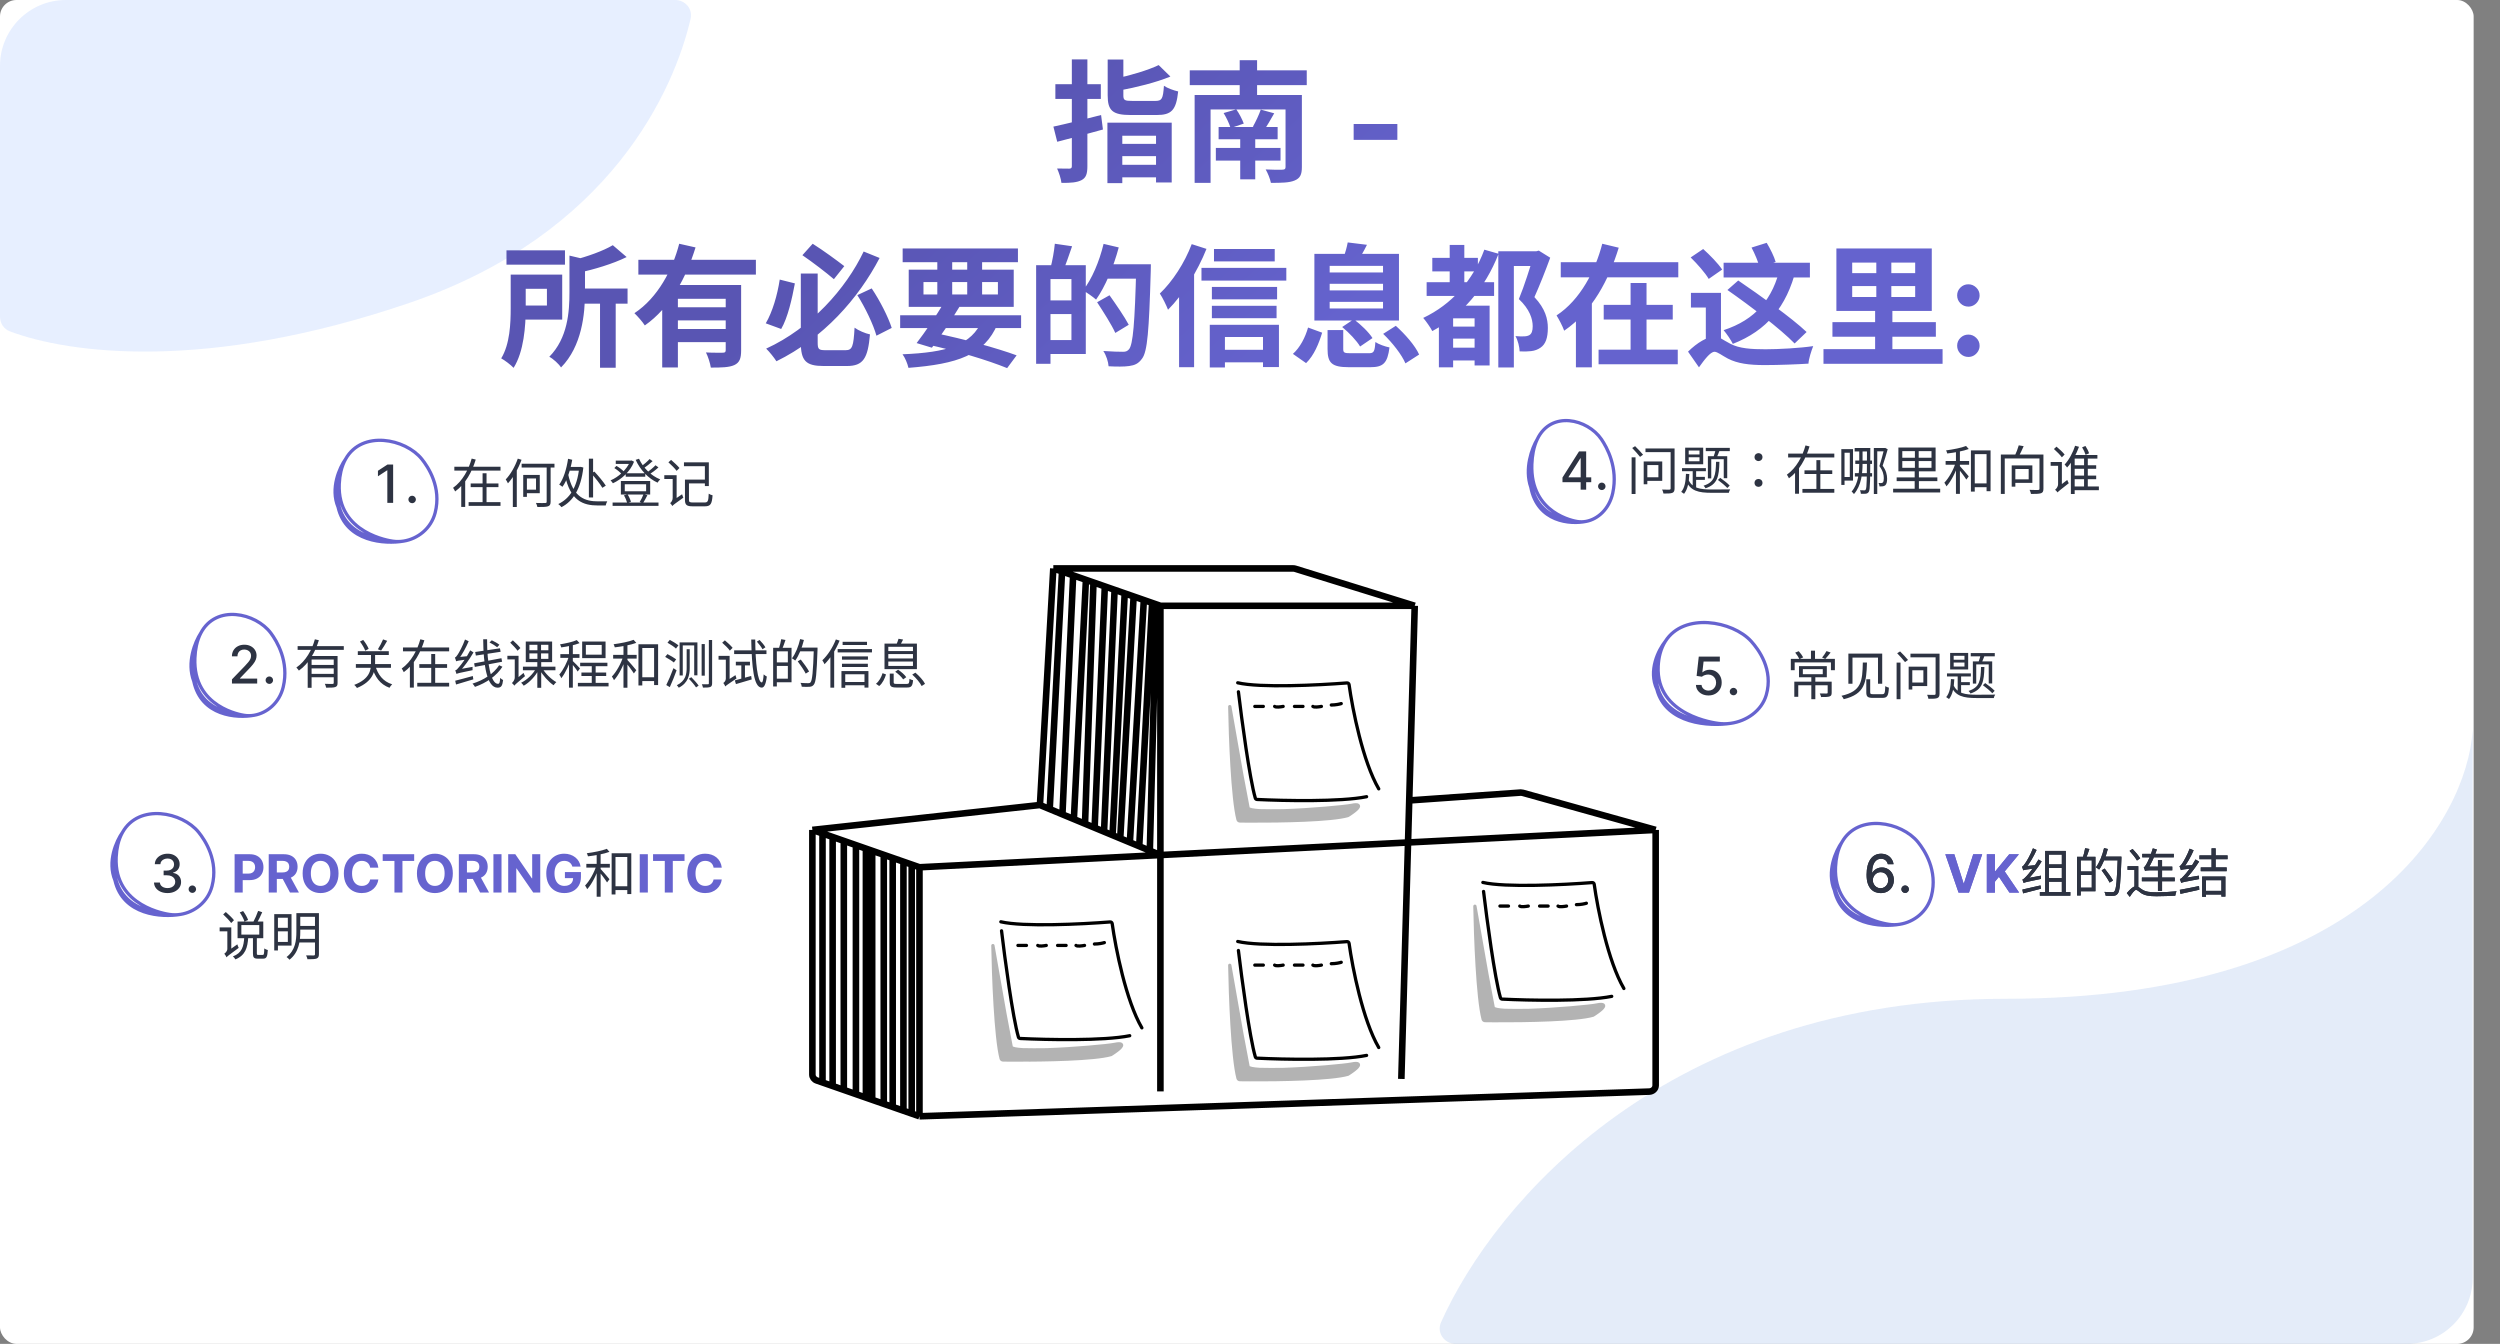<svg width="759" height="408" viewBox="0 0 759 408" fill="none" xmlns="http://www.w3.org/2000/svg">
<rect x="0" y="0" width="759" height="408" fill="#808080" stroke="none"/>
<rect width="751" height="408" rx="5" fill="white"/>
<path opacity="0.2" fill-rule="evenodd" clip-rule="evenodd" d="M750.694 388.071C750.656 399.045 741.779 407.937 730.811 408H441.949C438.488 408 436.089 404.582 437.503 401.424C453.801 365.02 506.22 303.231 608.883 303.231C718.034 303.231 748.903 248.907 750.694 221.744V388.071Z" fill="#79A4E2"/>
<path opacity="0.2" fill-rule="evenodd" clip-rule="evenodd" d="M204.97 4.5796e-07C208.023 1.6812e-07 210.361 2.706 209.671 5.679C204.71 27.056 185.638 70.965 124.398 91.921C62.75 113.017 20.948 107.365 2.975 100.59C1.136 99.897 0 98.102 0 96.136L0 20C0 8.954 8.955 1.90716e-05 20 1.80227e-05L204.97 4.5796e-07Z" fill="#89AFFF"/>
<path d="M502.66 251.962V329.523C502.66 330.54 501.795 331.374 500.702 331.411L279.148 338.906M502.66 251.962L462.307 240.701C462.118 240.649 461.921 240.622 461.723 240.622L427.839 243.016M502.66 251.962L427.478 255.777M279.148 338.906V263.303M279.148 338.906L276.791 338.083M279.148 263.303L352.298 259.591M279.148 263.303L276.791 262.48M427.839 243.016L427.478 255.777M427.839 243.016L429.511 183.92M425.447 327.565L427.478 255.777M427.478 255.777L352.298 259.591M429.511 183.92H352.298M429.511 183.92L393.249 172.676C393.042 172.612 392.825 172.579 392.606 172.579H319.787M352.298 183.92V259.591M352.298 183.92L351.04 183.481M319.787 172.579L315.723 244.402M319.787 172.579L322.434 173.502M315.723 244.402L246.637 251.962M315.723 244.402L318.695 245.636M352.298 259.591V331.345M352.298 259.591L349.085 258.257M246.637 251.962V326.255C246.637 327.043 247.163 327.748 247.956 328.025L249.712 328.638M246.637 251.962L249.712 253.035M322.434 173.502L318.695 245.636M322.434 173.502L325.808 174.679M318.695 245.636L322.557 247.24M322.557 247.24L325.808 174.679M322.557 247.24L326.025 248.68M325.808 174.679L329.691 176.034M329.691 176.034L326.025 248.68M329.691 176.034L331.978 176.832M326.025 248.68L329.411 250.086M329.411 250.086L331.978 176.832M329.411 250.086L332.329 251.298M331.978 176.832L335.423 178.033M335.423 178.033L332.329 251.298M335.423 178.033L338.387 179.067M332.329 251.298L335.184 252.484M335.184 252.484L338.387 179.067M335.184 252.484L337.765 253.556M338.387 179.067L341.461 180.139M341.461 180.139L337.765 253.556M341.461 180.139L344.17 181.084M337.765 253.556L340.106 254.528M340.106 254.528L344.17 181.084M340.106 254.528L343.03 255.742M344.17 181.084L347.267 182.165M347.267 182.165L343.03 255.742M347.267 182.165L349.782 183.042M343.03 255.742L345.872 256.923M345.872 256.923L349.782 183.042M345.872 256.923L349.085 258.257M349.782 183.042L351.04 183.481M351.04 183.481L349.085 258.257M276.791 338.083V262.48M276.791 338.083L274.279 337.207M276.791 262.48L274.279 261.604M274.279 261.604V337.207M274.279 261.604L271.021 260.467M274.279 337.207L271.021 336.07M271.021 336.07V260.467M271.021 336.07L268.311 335.125M271.021 260.467L268.311 259.522M268.311 259.522V335.125M268.311 259.522L264.794 258.295M268.311 335.125L264.794 333.898M264.794 333.898V258.295M264.794 333.898L262.893 333.235M264.794 258.295L262.893 257.632M262.893 257.632V333.235M262.893 257.632L259.859 256.574M262.893 333.235L259.859 332.177M259.859 332.177V256.574M259.859 332.177L256.182 330.894M259.859 256.574L256.182 255.291M256.182 255.291V330.894M256.182 255.291L252.787 254.107M256.182 330.894L252.787 329.71M252.787 329.71V254.107M252.787 329.71L249.712 328.638M252.787 254.107L249.712 253.035M249.712 253.035V328.638" stroke="black" stroke-width="2"/>
<path d="M418.585 318.032C413.765 309.771 410.641 293.988 409.576 286.389C409.532 286.076 409.258 285.855 408.942 285.879C400.357 286.555 382.571 287.432 375.775 285.835M407.195 292.15C406.765 292.293 405.561 292.578 404.185 292.578M401.175 293.007C400.458 293.15 398.939 293.35 398.594 293.007M395.584 293.007H393.004M389.564 293.007C388.847 293.15 387.328 293.35 386.984 293.007M383.543 293.007H380.963M375.983 288.574C376.98 296.957 379.371 314.866 381.112 320.847C381.181 321.086 381.387 321.244 381.636 321.256C389.695 321.657 406.985 322.024 414.893 320.419" stroke="black" stroke-linecap="round"/>
<path d="M373.36 293.065C373.502 301.98 374.202 321.017 375.868 327.355C375.933 327.606 376.16 327.771 376.42 327.774M373.36 293.065C373.797 303.82 375.021 325.82 376.42 327.774M373.36 293.065C373.942 304.232 375.458 326.81 376.857 327.78M373.36 293.065C374.088 304.372 375.895 327.146 377.294 327.785M373.36 293.065C374.234 304.375 376.332 327.154 377.731 327.79M373.36 293.065C374.38 304.378 376.77 327.161 378.169 327.794M373.36 293.065C374.537 304.379 377.195 327.165 378.405 327.796M373.36 293.065C373.388 293.293 373.418 293.525 373.448 293.761M373.36 293.065C373.452 293.709 373.549 294.389 373.652 295.1M373.36 293.065C373.681 295.052 374.059 297.387 374.467 299.89M373.36 293.065L376.979 313.607M373.36 293.065C373.379 293.249 373.409 293.482 373.448 293.761M376.42 327.774L376.857 327.78M376.857 327.78L377.294 327.785M377.294 327.785L377.731 327.79M377.731 327.79L378.169 327.794M378.169 327.794L378.405 327.796M378.405 327.796L378.606 327.797M378.606 327.797C377.92 327.5 374.939 305.421 373.448 293.761M378.606 327.797L378.876 327.799M373.448 293.761C373.5 294.131 373.569 294.581 373.652 295.1M378.876 327.799C378.42 327.515 375.37 307.03 373.652 295.1M378.876 327.799L379.196 327.801M373.652 295.1C373.85 296.347 374.132 297.993 374.467 299.89M379.196 327.801C379.008 327.553 376.408 311.812 374.467 299.89M379.196 327.801L379.48 327.803M374.467 299.89C375.161 303.824 376.086 308.836 376.979 313.607M379.48 327.803C389.017 327.851 404.277 327.574 409.21 326.135M379.48 327.803L379.437 327.559M409.21 326.135C401.02 326.948 383.6 328.371 379.437 327.559M409.21 326.135C389.274 327.768 381.009 327.507 379.369 327.172M409.21 326.135C409.337 326.055 409.486 325.96 409.647 325.855M379.437 327.559L379.369 327.172M379.369 327.172L379.299 326.772M409.647 325.855C400.456 326.565 381.52 327.744 379.299 326.772M409.647 325.855C409.785 325.764 409.932 325.666 410.084 325.562M409.647 325.855C391.11 327.264 381.657 326.86 379.247 326.481M379.299 326.772L379.247 326.481M410.084 325.562C387 327.063 379.874 326.606 379.196 326.19M410.084 325.562C389.798 326.737 381 326.247 379.137 325.855M410.084 325.562C410.227 325.464 410.374 325.361 410.521 325.256M379.196 326.19L379.247 326.481M379.196 326.19L379.137 325.855M379.137 325.855L379.108 325.687M379.137 325.855L407.447 325.342C407.583 325.34 407.603 325.536 407.47 325.56C407.464 325.561 407.458 325.562 407.452 325.562L382.541 326.135M379.078 325.519L410.959 324.934M379.078 325.519L379.026 325.227M379.078 325.519L379.108 325.687M410.959 324.934C411.043 324.87 411.126 324.805 411.208 324.741M410.959 324.934L379.026 325.227M410.959 324.934C410.815 325.043 410.668 325.151 410.521 325.256M411.208 324.741L378.975 324.934M411.208 324.741C411.309 324.661 411.408 324.581 411.501 324.502M376.979 313.607L378.975 324.934M376.979 313.607C377.694 317.427 378.39 321.092 378.932 323.925M378.975 324.934L379.026 325.227M411.501 324.502L395.559 324.543M411.501 324.502C411.581 324.434 411.658 324.367 411.73 324.301M395.559 324.543C393.536 324.613 391.516 324.666 389.578 324.697M395.559 324.543C397.561 324.475 399.567 324.392 401.497 324.301M389.578 324.697C386.96 324.739 384.492 324.739 382.369 324.677M389.578 324.697C397.982 324.43 408.546 323.436 410.323 323.053C412.669 322.548 412.599 323.264 412.27 323.685M389.578 324.697C386.81 324.785 384.277 324.794 382.369 324.677M382.369 324.677C381.317 324.646 380.35 324.6 379.492 324.537C379.226 324.517 379.008 324.321 378.958 324.059L378.932 323.925M382.369 324.677C380.505 324.562 379.238 324.326 378.932 323.925M401.497 324.301H411.73M401.497 324.301C404.034 324.182 406.442 324.051 408.546 323.925M411.73 324.301C411.861 324.182 411.976 324.068 412.069 323.961M412.069 323.961C412.157 323.861 412.226 323.768 412.27 323.685M412.069 323.961L408.546 323.925M412.27 323.685C411.195 323.759 409.937 323.841 408.546 323.925M410.521 325.256L379.108 325.687" stroke="black" stroke-opacity="0.3" stroke-linecap="round"/>
<path d="M346.67 312.056C341.851 303.795 338.726 288.012 337.661 280.413C337.618 280.1 337.343 279.879 337.027 279.904C328.442 280.58 310.656 281.456 303.86 279.859M335.28 286.174C334.85 286.317 333.646 286.603 332.27 286.603M329.26 287.031C328.543 287.174 327.024 287.374 326.68 287.031M323.669 287.031H321.089M317.649 287.031C316.932 287.174 315.413 287.374 315.069 287.031M311.629 287.031H309.048M304.068 282.598C305.066 290.982 307.456 308.89 309.197 314.871C309.266 315.11 309.472 315.268 309.721 315.28C317.78 315.681 335.07 316.049 342.979 314.443" stroke="black" stroke-linecap="round"/>
<path d="M301.445 287.089C301.587 296.004 302.287 315.041 303.953 321.379C304.019 321.63 304.245 321.795 304.505 321.798M301.445 287.089C301.882 297.844 303.106 319.844 304.505 321.798M301.445 287.089C302.028 298.257 303.543 320.834 304.942 321.804M301.445 287.089C302.173 298.396 303.98 321.17 305.379 321.809M301.445 287.089C302.319 298.399 304.418 321.178 305.817 321.814M301.445 287.089C302.465 298.402 304.855 321.185 306.254 321.818M301.445 287.089C302.622 298.403 305.28 321.189 306.49 321.82M301.445 287.089C301.474 287.317 301.503 287.549 301.534 287.786M301.445 287.089C301.537 287.733 301.634 288.413 301.737 289.124M301.445 287.089C301.766 289.077 302.144 291.411 302.552 293.914M301.445 287.089L305.064 307.631M301.445 287.089C301.464 287.273 301.494 287.507 301.534 287.786M304.505 321.798L304.942 321.804M304.942 321.804L305.379 321.809M305.379 321.809L305.817 321.814M305.817 321.814L306.254 321.818M306.254 321.818L306.49 321.82M306.49 321.82L306.691 321.821M306.691 321.821C306.005 321.524 303.024 299.445 301.534 287.786M306.691 321.821L306.961 321.823M301.534 287.786C301.586 288.156 301.654 288.605 301.737 289.124M306.961 321.823C306.505 321.539 303.455 301.054 301.737 289.124M306.961 321.823L307.281 321.825M301.737 289.124C301.936 290.371 302.217 292.017 302.552 293.914M307.281 321.825C307.093 321.577 304.494 305.836 302.552 293.914M307.281 321.825L307.565 321.827M302.552 293.914C303.247 297.848 304.171 302.86 305.064 307.631M307.565 321.827C317.102 321.875 332.362 321.598 337.295 320.159M307.565 321.827L307.522 321.583M337.295 320.159C329.105 320.972 311.685 322.395 307.522 321.583M337.295 320.159C317.359 321.792 309.094 321.531 307.454 321.196M337.295 320.159C337.423 320.079 337.571 319.985 337.732 319.879M307.522 321.583L307.454 321.196M307.454 321.196L307.384 320.797M337.732 319.879C328.541 320.59 309.605 321.768 307.384 320.797M337.732 319.879C337.87 319.789 338.017 319.69 338.169 319.586M337.732 319.879C319.195 321.288 309.742 320.884 307.333 320.505M307.384 320.797L307.333 320.505M338.169 319.586C315.085 321.088 307.959 320.63 307.281 320.214M338.169 319.586C317.883 320.761 309.085 320.271 307.222 319.879M338.169 319.586C338.312 319.488 338.459 319.386 338.607 319.28M307.281 320.214L307.333 320.505M307.281 320.214L307.222 319.879M307.222 319.879L307.193 319.711M307.222 319.879L335.533 319.366C335.668 319.364 335.688 319.56 335.555 319.584C335.549 319.586 335.543 319.586 335.537 319.586L310.626 320.159M307.163 319.543L339.044 318.958M307.163 319.543L307.112 319.251M307.163 319.543L307.193 319.711M339.044 318.958C339.128 318.894 339.212 318.83 339.293 318.765M339.044 318.958L307.112 319.251M339.044 318.958C338.9 319.067 338.753 319.175 338.607 319.28M339.293 318.765L307.06 318.958M339.293 318.765C339.395 318.685 339.493 318.605 339.586 318.526M305.064 307.631L307.06 318.958M305.064 307.631C305.78 311.451 306.475 315.116 307.018 317.949M307.06 318.958L307.112 319.251M339.586 318.526L323.644 318.568M339.586 318.526C339.667 318.458 339.743 318.391 339.815 318.325M323.644 318.568C321.621 318.637 319.601 318.691 317.663 318.721M323.644 318.568C325.646 318.499 327.652 318.416 329.583 318.325M317.663 318.721C315.045 318.763 312.577 318.763 310.454 318.701M317.663 318.721C326.067 318.454 336.631 317.46 338.408 317.077C340.754 316.572 340.684 317.288 340.355 317.709M317.663 318.721C314.896 318.809 312.362 318.819 310.454 318.701M310.454 318.701C309.402 318.67 308.436 318.624 307.577 318.561C307.311 318.542 307.094 318.345 307.044 318.083L307.018 317.949M310.454 318.701C308.59 318.586 307.323 318.35 307.018 317.949M329.583 318.325H339.815M329.583 318.325C332.119 318.207 334.527 318.075 336.632 317.949M339.815 318.325C339.946 318.206 340.061 318.092 340.154 317.985M340.154 317.985C340.242 317.885 340.311 317.792 340.355 317.709M340.154 317.985L336.632 317.949M340.355 317.709C339.28 317.784 338.022 317.865 336.632 317.949M338.607 319.28L307.193 319.711" stroke="black" stroke-opacity="0.3" stroke-linecap="round"/>
<path d="M418.585 239.493C413.765 231.231 410.641 215.449 409.576 207.85C409.532 207.536 409.258 207.315 408.942 207.34C400.357 208.016 382.571 208.893 375.775 207.295M407.195 213.61C406.765 213.753 405.561 214.039 404.185 214.039M401.175 214.468C400.458 214.611 398.939 214.811 398.594 214.468M395.584 214.468H393.004M389.564 214.468C388.847 214.611 387.328 214.811 386.984 214.468M383.543 214.468H380.963M375.983 210.035C376.98 218.418 379.371 236.326 381.112 242.308C381.181 242.546 381.387 242.704 381.636 242.717C389.695 243.118 406.985 243.485 414.893 241.88" stroke="black" stroke-linecap="round"/>
<path d="M373.36 214.526C373.502 223.441 374.202 242.478 375.868 248.816C375.933 249.067 376.16 249.231 376.42 249.235M373.36 214.526C373.797 225.281 375.021 247.28 376.42 249.235M373.36 214.526C373.942 225.693 375.458 248.271 376.857 249.241M373.36 214.526C374.088 225.833 375.895 248.606 377.294 249.246M373.36 214.526C374.234 225.836 376.332 248.615 377.731 249.25M373.36 214.526C374.38 225.838 376.77 248.622 378.169 249.254M373.36 214.526C374.537 225.84 377.195 248.625 378.405 249.256M373.36 214.526C373.388 214.753 373.418 214.986 373.448 215.222M373.36 214.526C373.452 215.17 373.549 215.85 373.652 216.561M373.36 214.526C373.681 216.513 374.059 218.848 374.467 221.351M373.36 214.526L376.979 235.067M373.36 214.526C373.379 214.709 373.409 214.943 373.448 215.222M376.42 249.235L376.857 249.241M376.857 249.241L377.294 249.246M377.294 249.246L377.731 249.25M377.731 249.25L378.169 249.254M378.169 249.254L378.405 249.256M378.405 249.256L378.606 249.258M378.606 249.258C377.92 248.961 374.939 226.882 373.448 215.222M378.606 249.258L378.876 249.26M373.448 215.222C373.5 215.592 373.569 216.042 373.652 216.561M378.876 249.26C378.42 248.975 375.37 228.49 373.652 216.561M378.876 249.26L379.196 249.262M373.652 216.561C373.85 217.808 374.132 219.454 374.467 221.351M379.196 249.262C379.008 249.014 376.408 233.272 374.467 221.351M379.196 249.262L379.48 249.263M374.467 221.351C375.161 225.284 376.086 230.297 376.979 235.067M379.48 249.263C389.017 249.311 404.277 249.035 409.21 247.595M379.48 249.263L379.437 249.019M409.21 247.595C401.02 248.408 383.6 249.832 379.437 249.019M409.21 247.595C389.274 249.228 381.009 248.967 379.369 248.633M409.21 247.595C409.337 247.516 409.486 247.421 409.647 247.315M379.437 249.019L379.369 248.633M379.369 248.633L379.299 248.233M409.647 247.315C400.456 248.026 381.52 249.204 379.299 248.233M409.647 247.315C409.785 247.225 409.932 247.127 410.084 247.023M409.647 247.315C391.11 248.725 381.657 248.32 379.247 247.942M379.299 248.233L379.247 247.942M410.084 247.023C387 248.524 379.874 248.067 379.196 247.651M410.084 247.023C389.798 248.198 381 247.707 379.137 247.315M410.084 247.023C410.227 246.925 410.374 246.822 410.521 246.717M379.196 247.651L379.247 247.942M379.196 247.651L379.137 247.315M379.137 247.315L379.108 247.148M379.137 247.315L407.447 246.803C407.583 246.8 407.603 246.996 407.47 247.021C407.464 247.022 407.458 247.023 407.452 247.023L382.541 247.595M379.078 246.98L410.959 246.395M379.078 246.98L379.026 246.687M379.078 246.98L379.108 247.148M410.959 246.395C411.043 246.331 411.126 246.266 411.208 246.202M410.959 246.395L379.026 246.687M410.959 246.395C410.815 246.503 410.668 246.611 410.521 246.717M411.208 246.202L378.975 246.395M411.208 246.202C411.309 246.121 411.408 246.041 411.501 245.962M376.979 235.067L378.975 246.395M376.979 235.067C377.694 238.887 378.39 242.553 378.932 245.385M378.975 246.395L379.026 246.687M411.501 245.962L395.559 246.004M411.501 245.962C411.581 245.894 411.658 245.828 411.73 245.762M395.559 246.004C393.536 246.073 391.516 246.127 389.578 246.158M395.559 246.004C397.561 245.936 399.567 245.853 401.497 245.762M389.578 246.158C386.96 246.2 384.492 246.199 382.369 246.137M389.578 246.158C397.982 245.891 408.546 244.897 410.323 244.514C412.669 244.008 412.599 244.725 412.27 245.146M389.578 246.158C386.81 246.246 384.277 246.255 382.369 246.137M382.369 246.137C381.317 246.107 380.35 246.061 379.492 245.998C379.226 245.978 379.008 245.782 378.958 245.52L378.932 245.385M382.369 246.137C380.505 246.022 379.238 245.787 378.932 245.385M401.497 245.762H411.73M401.497 245.762C404.034 245.643 406.442 245.512 408.546 245.385M411.73 245.762C411.861 245.643 411.976 245.528 412.069 245.422M412.069 245.422C412.157 245.322 412.226 245.229 412.27 245.146M412.069 245.422L408.546 245.385M412.27 245.146C411.195 245.22 409.937 245.302 408.546 245.385M410.521 246.717L379.108 247.148" stroke="black" stroke-opacity="0.3" stroke-linecap="round"/>
<path d="M493.009 300.105C488.189 291.843 485.064 276.061 484 268.462C483.956 268.148 483.682 267.927 483.365 267.952C474.78 268.628 456.994 269.505 450.199 267.907M481.619 274.222C481.189 274.365 479.985 274.651 478.608 274.651M475.598 275.08C474.882 275.222 473.362 275.423 473.018 275.08M470.008 275.08H467.428M463.987 275.08C463.271 275.222 461.751 275.423 461.407 275.08M457.967 275.08H455.387M450.406 270.647C451.404 279.03 453.795 296.938 455.535 302.92C455.605 303.158 455.811 303.316 456.06 303.329C464.119 303.729 481.408 304.097 489.317 302.491" stroke="black" stroke-linecap="round"/>
<path d="M447.783 275.137C447.926 284.053 448.625 303.09 450.291 309.428C450.357 309.679 450.583 309.843 450.843 309.847M447.783 275.137C448.22 285.893 449.444 307.892 450.843 309.847M447.783 275.137C448.366 286.305 449.882 308.882 451.281 309.852M447.783 275.137C448.512 286.444 450.319 309.218 451.718 309.858M447.783 275.137C448.657 286.448 450.756 309.227 452.155 309.862M447.783 275.137C448.803 286.45 451.193 309.234 452.592 309.866M447.783 275.137C448.961 286.451 451.619 309.237 452.829 309.868M447.783 275.137C447.812 275.365 447.842 275.597 447.872 275.834M447.783 275.137C447.875 275.781 447.973 276.462 448.075 277.172M447.783 275.137C448.104 277.125 448.483 279.46 448.891 281.963M447.783 275.137L451.403 295.679M447.783 275.137C447.803 275.321 447.833 275.555 447.872 275.834M450.843 309.847L451.281 309.852M451.281 309.852L451.718 309.858M451.718 309.858L452.155 309.862M452.155 309.862L452.592 309.866M452.592 309.866L452.829 309.868M452.829 309.868L453.029 309.87M453.029 309.87C452.344 309.573 449.362 287.493 447.872 275.834M453.029 309.87L453.3 309.872M447.872 275.834C447.924 276.204 447.992 276.654 448.075 277.172M453.3 309.872C452.844 309.587 449.793 289.102 448.075 277.172M453.3 309.872L453.62 309.874M448.075 277.172C448.274 278.419 448.556 280.066 448.891 281.963M453.62 309.874C453.432 309.626 450.832 293.884 448.891 281.963M453.62 309.874L453.904 309.875M448.891 281.963C449.585 285.896 450.509 290.908 451.403 295.679M453.904 309.875C463.441 309.923 478.7 309.647 483.633 308.207M453.904 309.875L453.861 309.631M483.633 308.207C475.444 309.02 458.024 310.444 453.861 309.631M483.633 308.207C463.697 309.84 455.433 309.579 453.793 309.244M483.633 308.207C483.761 308.128 483.909 308.033 484.071 307.927M453.861 309.631L453.793 309.244M453.793 309.244L453.722 308.845M484.071 307.927C474.88 308.638 455.943 309.816 453.722 308.845M484.071 307.927C484.208 307.837 484.356 307.738 484.508 307.634M484.071 307.927C465.533 309.337 456.08 308.932 453.671 308.554M453.722 308.845L453.671 308.554M484.508 307.634C461.424 309.136 454.297 308.679 453.62 308.262M484.508 307.634C464.222 308.809 455.424 308.319 453.561 307.927M484.508 307.634C484.651 307.537 484.798 307.434 484.945 307.328M453.62 308.262L453.671 308.554M453.62 308.262L453.561 307.927M453.561 307.927L453.531 307.76M453.561 307.927L481.871 307.415C482.006 307.412 482.026 307.608 481.893 307.633C481.887 307.634 481.882 307.635 481.876 307.635L456.964 308.207M453.502 307.592L485.382 307.007M453.502 307.592L453.45 307.299M453.502 307.592L453.531 307.76M485.382 307.007C485.467 306.942 485.55 306.878 485.631 306.814M485.382 307.007L453.45 307.299M485.382 307.007C485.239 307.115 485.092 307.223 484.945 307.328M485.631 306.814L453.398 307.007M485.631 306.814C485.733 306.733 485.831 306.653 485.925 306.574M451.403 295.679L453.398 307.007M451.403 295.679C452.118 299.499 452.814 303.165 453.356 305.997M453.398 307.007L453.45 307.299M485.925 306.574L469.982 306.616M485.925 306.574C486.005 306.506 486.082 306.439 486.153 306.374M469.982 306.616C467.96 306.685 465.94 306.739 464.002 306.77M469.982 306.616C471.985 306.548 473.99 306.464 475.921 306.374M464.002 306.77C461.384 306.811 458.915 306.811 456.792 306.749M464.002 306.77C472.406 306.503 482.97 305.508 484.746 305.126C487.093 304.62 487.022 305.336 486.694 305.758M464.002 306.77C461.234 306.858 458.7 306.867 456.792 306.749M456.792 306.749C455.741 306.719 454.774 306.673 453.916 306.61C453.649 306.59 453.432 306.393 453.382 306.132L453.356 305.997M456.792 306.749C454.929 306.634 453.662 306.398 453.356 305.997M475.921 306.374H486.153M475.921 306.374C478.457 306.255 480.865 306.124 482.97 305.997M486.153 306.374C486.284 306.255 486.399 306.14 486.493 306.034M486.493 306.034C486.581 305.934 486.649 305.841 486.694 305.758M486.493 306.034L482.97 305.997M486.694 305.758C485.618 305.832 484.36 305.913 482.97 305.997M484.945 307.328L453.531 307.76" stroke="black" stroke-opacity="0.3" stroke-linecap="round"/>
<path d="M336.291 18.08H341.051V28.96C341.051 30.44 341.451 30.64 343.811 30.64C344.891 30.64 349.451 30.64 350.771 30.64C352.771 30.64 353.091 30 353.371 26.04C354.371 26.76 356.411 27.48 357.691 27.76C357.091 33.44 355.691 34.92 351.131 34.92C349.931 34.92 344.491 34.92 343.331 34.92C337.731 34.92 336.291 33.56 336.291 28.96V18.08ZM351.771 19.76L355.331 23.24C350.891 25.08 344.931 26.52 339.811 27.48C339.571 26.44 338.891 24.84 338.371 23.92C343.171 22.92 348.531 21.32 351.771 19.76ZM336.211 37.24H355.731V55.4H350.971V41.2H340.731V55.6H336.211V37.24ZM338.611 43.68H352.611V47.4H338.611V43.68ZM338.411 50.04H352.611V53.84H338.411V50.04ZM319.811 38.44C323.531 37.64 329.091 36.28 334.291 34.92L334.851 39.32C330.091 40.68 324.971 42 320.971 43.04L319.811 38.44ZM320.411 25.56H334.211V30.04H320.411V25.56ZM325.411 18.04H330.131V50.44C330.131 52.76 329.731 53.96 328.371 54.68C327.011 55.4 325.091 55.56 322.251 55.52C322.131 54.32 321.491 52.36 320.931 51.16C322.491 51.2 324.131 51.2 324.651 51.2C325.211 51.16 325.411 51 325.411 50.44V18.04ZM361.211 21.36H396.731V25.84H361.211V21.36ZM369.971 38.56H387.891V42.28H369.971V38.56ZM369.131 44.92H388.771V48.76H369.131V44.92ZM376.531 40.36H381.091V54.44H376.531V40.36ZM362.691 28.84H391.651V33.24H367.531V55.52H362.691V28.84ZM390.291 28.84H395.251V50.72C395.251 53.04 394.691 54.12 393.051 54.8C391.451 55.48 389.091 55.52 385.851 55.52C385.611 54.28 384.891 52.52 384.251 51.44C386.211 51.56 388.731 51.56 389.371 51.52C390.091 51.48 390.291 51.28 390.291 50.68V28.84ZM371.491 34.32L375.331 33.2C376.251 34.48 377.171 36.32 377.611 37.52L373.611 38.88C373.251 37.6 372.331 35.72 371.491 34.32ZM382.771 33.28L386.851 34.4C385.771 36.32 384.691 38.2 383.771 39.48L380.371 38.48C381.211 37 382.251 34.8 382.771 33.28ZM376.371 18.28H381.651V31.92H376.371V18.28ZM424.237 37.653V42.455H410.97V37.653H424.237ZM153.767 76H171.527V80.36H153.767V76ZM174.807 87.6H190.527V92.2H174.807V87.6ZM182.167 90.84H186.927V111.64H182.167V90.84ZM172.887 77.6L178.647 78.96C178.607 79.36 178.327 79.56 177.607 79.68V88.76C177.607 95.24 176.687 105.12 170.327 111.56C169.687 110.52 167.887 108.88 166.767 108.32C172.367 102.64 172.887 94.68 172.887 88.72V77.6ZM155.047 83.36H159.607V93.6C159.607 99 159.047 106.76 155.927 111.68C155.167 110.84 153.167 109.32 152.167 108.8C154.807 104.48 155.047 98.2 155.047 93.56V83.36ZM186.047 74.44L190.247 78.04C185.967 80.16 180.327 81.8 175.447 82.88C175.167 81.8 174.407 80.04 173.807 79.04C178.287 77.92 183.167 76.16 186.047 74.44ZM157.687 83.36H170.687V97.04H157.687V92.76H166.047V87.68H157.687V83.36ZM193.807 78.88H229.487V83.36H193.807V78.88ZM204.607 93.28H222.007V97.28H204.607V93.28ZM201.047 86.52H221.287V90.72H205.807V111.56H201.047V86.52ZM220.327 86.52H225.007V106.4C225.007 108.76 224.567 110.08 222.927 110.84C221.327 111.56 219.047 111.6 215.807 111.6C215.607 110.28 214.967 108.24 214.327 107C216.407 107.12 218.767 107.08 219.447 107.08C220.087 107.08 220.327 106.88 220.327 106.32V86.52ZM206.207 74L211.167 75.12C208.367 84.16 203.567 93.36 195.767 98.8C195.087 97.72 193.567 96 192.607 95.08C199.727 90.4 204.207 81.8 206.207 74ZM204.607 99.88H222.007V103.88H204.607V99.88ZM243.127 83.04H248.247V104C248.247 106.04 248.567 106.32 250.647 106.32C251.607 106.32 255.607 106.32 256.727 106.32C258.767 106.32 259.127 105.2 259.447 99.48C260.567 100.32 262.727 101.24 264.127 101.52C263.487 108.8 262.087 111.12 257.127 111.12C255.927 111.12 251.207 111.12 250.047 111.12C244.647 111.12 243.127 109.52 243.127 103.96V83.04ZM243.607 77.48L246.727 74C249.967 76.04 254.047 79.04 256.327 80.8L253.167 84.76C250.887 82.8 246.767 79.64 243.607 77.48ZM236.727 84.88L241.327 86.04C240.447 90.76 239.167 96.44 237.167 99.88L232.487 98.16C234.527 94.68 236.007 89.6 236.727 84.88ZM260.287 89.6L264.647 87.56C267.167 91.32 269.647 96.2 270.727 99.56L266.087 101.92C265.167 98.56 262.687 93.4 260.287 89.6ZM262.207 76.36L267.047 78.32C260.607 90.64 250.047 102.64 235.727 109.68C235.007 108.56 233.607 106.8 232.607 105.84C246.167 99.64 256.847 87.64 262.207 76.36ZM273.287 95.72H310.007V99.6H273.287V95.72ZM274.047 75.44H309.047V79.6H274.047V75.44ZM286.607 91.88L291.327 93.08C288.767 97.32 285.367 102.36 282.927 105.56L278.287 104.16C280.767 100.96 284.287 95.8 286.607 91.88ZM298.207 97.16L302.847 98.36C298.887 107.8 290.647 110.52 275.807 111.68C275.487 110.28 274.767 108.6 274.007 107.56C287.487 107 295.007 104.84 298.207 97.16ZM281.047 104.48L283.487 101.04C292.687 102.92 302.647 105.68 308.647 107.88L305.767 111.76C299.967 109.4 290.607 106.52 281.047 104.48ZM284.567 77.08H289.087V90.76H284.567V77.08ZM293.647 77.08H298.167V90.76H293.647V77.08ZM280.367 85.64V89.4H302.967V85.64H280.367ZM275.887 81.88H307.767V93.16H275.887V81.88ZM317.367 80.52H329.647V107.48H317.367V103.24H325.287V84.72H317.367V80.52ZM314.567 80.52H318.927V110.44H314.567V80.52ZM317.167 91.2H327.407V95.36H317.167V91.2ZM320.247 74L325.487 74.76C324.567 77.48 323.567 80.32 322.767 82.2L318.927 81.36C319.487 79.28 320.047 76.2 320.247 74ZM334.927 80.24H346.607V84.6H334.927V80.24ZM344.967 80.24H349.407C349.407 80.24 349.407 81.8 349.367 82.4C348.847 100.4 348.367 106.76 346.727 108.88C345.607 110.44 344.487 110.88 342.847 111.12C341.327 111.36 338.887 111.32 336.567 111.2C336.487 109.88 335.847 107.84 334.967 106.56C337.567 106.76 339.967 106.8 340.967 106.8C341.767 106.8 342.207 106.64 342.727 106.08C344.007 104.72 344.527 97.84 344.967 81.16V80.24ZM335.047 74.04L339.647 75.12C338.087 81.04 335.487 87.12 332.767 90.96C331.887 90.16 329.927 88.8 328.807 88.16C331.487 84.8 333.767 79.36 335.047 74.04ZM333.087 91.76L336.847 89.64C338.807 92.4 341.447 96.24 342.687 98.6L338.607 101.08C337.527 98.64 335.007 94.72 333.087 91.76ZM368.567 75.6H387.007V79.36H368.567V75.6ZM367.927 87.12H387.727V90.88H367.927V87.12ZM367.927 92.84H387.567V96.6H367.927V92.84ZM369.847 106.2H385.767V110H369.847V106.2ZM364.767 81.32H390.527V85.2H364.767V81.32ZM367.287 98.6H388.287V111.44H383.447V102.32H371.887V111.56H367.287V98.6ZM361.807 74.12L366.287 75.56C363.567 82.36 359.167 89.52 354.607 94.04C354.207 92.92 352.927 90.28 352.127 89.12C355.927 85.52 359.647 79.84 361.807 74.12ZM357.967 85.2L362.487 80.64L362.527 80.68V111.48H357.967V85.2ZM403.047 100.2H407.807V105.96C407.807 107.08 408.127 107.24 410.047 107.24C410.887 107.24 414.487 107.24 415.567 107.24C417.087 107.24 417.367 106.8 417.567 103.84C418.527 104.52 420.567 105.24 421.847 105.48C421.247 110.28 419.927 111.48 416.047 111.48C414.927 111.48 410.567 111.48 409.487 111.48C404.287 111.48 403.047 110.16 403.047 106V100.2ZM407.487 99.28L411.007 96.92C413.127 98.52 415.567 100.84 416.687 102.64L412.927 105.2C411.927 103.48 409.567 101 407.487 99.28ZM419.927 101.36L423.767 98.92C426.567 101.44 429.647 104.92 430.847 107.64L426.687 110.32C425.607 107.72 422.727 104.04 419.927 101.36ZM397.127 99.44L401.407 101C400.407 104.28 398.967 107.88 396.527 110.24L392.527 107.44C394.687 105.52 396.287 102.44 397.127 99.44ZM403.687 86.16V88.16H419.887V86.16H403.687ZM403.687 91.64V93.64H419.887V91.64H403.687ZM403.687 80.72V82.72H419.887V80.72H403.687ZM399.047 77.08H424.727V97.32H399.047V77.08ZM409.167 73.6L415.007 74.32C414.087 76.24 413.047 77.88 412.367 79.08L407.927 78.2C408.407 76.8 408.927 74.96 409.167 73.6ZM434.847 78.28H448.687V82.4H434.847V78.28ZM439.647 105.56H449.687V109.44H439.647V105.56ZM439.647 99.16H449.807V102.8H439.647V99.16ZM433.127 85.68H453.607V89.84H433.127V85.68ZM440.127 74.36H444.567V88.44H440.127V74.36ZM450.647 75.8L454.967 77.04C450.887 87.52 443.887 95.64 434.847 100.52C434.327 99.48 432.927 97.48 432.087 96.52C440.687 92.44 447.167 85.24 450.647 75.8ZM441.167 92.8H449.607V96.64H441.167V111.52H436.847V95.56L439.447 92.8H441.167ZM447.687 92.8H452.247V110.96H447.687V92.8ZM454.887 76.28H466.647V80.76H459.607V111.56H454.887V76.28ZM465.527 76.28H466.447L467.167 76.08L470.647 78.24C469.247 82.08 467.447 86.64 465.847 90.2C469.207 93.76 469.927 96.92 469.927 99.56C469.927 102.56 469.247 104.52 467.687 105.56C466.887 106.12 465.927 106.48 464.847 106.6C463.887 106.72 462.607 106.76 461.367 106.68C461.327 105.4 460.847 103.32 460.087 102.04C461.127 102.12 461.927 102.16 462.647 102.12C463.247 102.12 463.847 102 464.287 101.76C465.047 101.32 465.327 100.4 465.327 99.04C465.327 96.84 464.407 93.88 461.127 90.8C462.767 86.88 464.647 80.8 465.527 77.92V76.28ZM473.847 79.6H509.527V84.2H473.847V79.6ZM486.887 92.56H507.847V97H486.887V92.56ZM485.327 106.16H509.367V110.6H485.327V106.16ZM495.047 85.92H499.887V108.52H495.047V85.92ZM486.447 74L491.447 75.2C488.487 84.84 483.447 94.56 474.887 100.4C474.407 99.04 473.287 96.92 472.567 95.76C479.807 91.04 484.367 82.08 486.447 74ZM478.447 90.76H483.287V111.52H478.447V90.76ZM520.607 102.16C521.967 102.16 523.047 103.2 525.327 104.36C527.967 105.8 531.687 106.04 536.007 106.04C540.007 106.04 546.487 105.68 550.487 105.08C549.927 106.48 549.127 108.96 549.047 110.4C546.167 110.6 539.927 110.84 535.847 110.84C530.887 110.84 527.527 110.36 524.607 108.88C522.767 107.92 521.447 106.8 520.527 106.8C519.247 106.8 517.407 109.28 515.807 111.52L512.487 106.76C515.247 104.04 518.407 102.16 520.607 102.16ZM513.287 78.16L517.087 75.6C519.087 77.4 521.647 80 522.847 81.84L518.767 84.68C517.727 82.88 515.287 80.12 513.287 78.16ZM522.487 88.92V104.56H517.887V93.36H513.367V88.92H522.487ZM523.287 79.76H549.487V84.24H523.287V79.76ZM540.567 80.68L545.327 81.56C542.407 93.24 536.367 100.36 526.087 104.4C525.607 103.36 524.167 101.24 523.287 100.24C532.887 97.08 538.327 90.88 540.567 80.68ZM531.767 75.16L536.367 73.72C537.447 75.52 538.647 77.92 539.087 79.52L534.207 81.16C533.847 79.6 532.767 77.04 531.767 75.16ZM524.447 88.04L527.727 85.16C534.327 89.68 543.847 96.4 548.487 100.8L544.847 104.28C540.567 99.88 531.327 92.84 524.447 88.04ZM562.327 86.84V90.16H581.447V86.84H562.327ZM562.327 79.72V82.92H581.447V79.72H562.327ZM557.527 75.44H586.487V94.4H557.527V75.44ZM553.607 106H589.767V110.44H553.607V106ZM556.327 97.8H587.727V102.24H556.327V97.8ZM569.647 78.12H574.207V93.36H574.527V108.8H569.287V93.36H569.647V78.12ZM597.598 108.369C596.661 108.369 595.856 108.038 595.183 107.375C594.521 106.703 594.189 105.898 594.189 104.96C594.189 104.032 594.521 103.237 595.183 102.574C595.856 101.911 596.661 101.58 597.598 101.58C598.507 101.58 599.303 101.911 599.985 102.574C600.666 103.237 601.007 104.032 601.007 104.96C601.007 105.585 600.846 106.158 600.524 106.679C600.212 107.19 599.8 107.602 599.289 107.915C598.777 108.218 598.214 108.369 597.598 108.369ZM597.598 93.085C596.661 93.085 595.856 92.754 595.183 92.091C594.521 91.428 594.189 90.623 594.189 89.676C594.189 88.748 594.521 87.957 595.183 87.304C595.856 86.641 596.661 86.31 597.598 86.31C598.507 86.31 599.303 86.641 599.985 87.304C600.666 87.957 601.007 88.748 601.007 89.676C601.007 90.311 600.846 90.888 600.524 91.409C600.212 91.921 599.8 92.328 599.289 92.631C598.777 92.934 598.214 93.085 597.598 93.085Z" fill="url(#paint0_linear_941_6163)"/>
<path d="M570.936 271.144C570.417 271.137 569.906 271.042 569.402 270.86C568.902 270.679 568.448 270.376 568.039 269.951C567.63 269.527 567.302 268.957 567.056 268.241C566.813 267.525 566.692 266.631 566.692 265.559C566.692 264.544 566.792 263.643 566.993 262.855C567.198 262.067 567.491 261.402 567.874 260.86C568.256 260.315 568.719 259.9 569.26 259.616C569.802 259.332 570.41 259.19 571.084 259.19C571.777 259.19 572.393 259.326 572.931 259.599C573.469 259.872 573.904 260.249 574.237 260.73C574.575 261.211 574.789 261.758 574.88 262.372H573.147C573.029 261.887 572.796 261.491 572.448 261.184C572.099 260.877 571.645 260.724 571.084 260.724C570.232 260.724 569.567 261.095 569.09 261.838C568.616 262.58 568.378 263.612 568.374 264.934H568.459C568.66 264.605 568.906 264.324 569.198 264.093C569.493 263.858 569.823 263.679 570.186 263.554C570.554 263.425 570.94 263.36 571.345 263.36C572.02 263.36 572.63 263.525 573.175 263.855C573.724 264.18 574.162 264.631 574.487 265.207C574.813 265.783 574.976 266.442 574.976 267.184C574.976 267.927 574.808 268.599 574.47 269.201C574.137 269.804 573.667 270.281 573.061 270.633C572.455 270.982 571.747 271.152 570.936 271.144ZM570.931 269.667C571.378 269.667 571.777 269.557 572.13 269.338C572.482 269.118 572.76 268.822 572.965 268.451C573.169 268.08 573.272 267.665 573.272 267.207C573.272 266.76 573.171 266.353 572.97 265.985C572.773 265.618 572.501 265.326 572.152 265.11C571.808 264.894 571.414 264.786 570.97 264.786C570.633 264.786 570.321 264.851 570.033 264.98C569.749 265.108 569.499 265.286 569.283 265.514C569.067 265.741 568.897 266.002 568.772 266.298C568.65 266.59 568.59 266.898 568.59 267.224C568.59 267.66 568.69 268.063 568.891 268.434C569.095 268.805 569.374 269.105 569.726 269.332C570.082 269.555 570.484 269.667 570.931 269.667ZM578.398 271.093C578.087 271.093 577.82 270.983 577.597 270.764C577.373 270.54 577.262 270.271 577.262 269.957C577.262 269.646 577.373 269.381 577.597 269.161C577.82 268.938 578.087 268.826 578.398 268.826C578.709 268.826 578.976 268.938 579.199 269.161C579.423 269.381 579.534 269.646 579.534 269.957C579.534 270.165 579.481 270.357 579.375 270.531C579.273 270.701 579.137 270.838 578.966 270.94C578.796 271.042 578.606 271.093 578.398 271.093ZM619.299 270.825H628.563V271.929H619.299V270.825ZM621.539 262.441H626.771V263.529H621.539V262.441ZM621.555 266.601H626.787V267.689H621.555V266.601ZM620.915 258.345H627.171V271.385H625.971V259.449H622.051V271.385H620.915V258.345ZM614.371 268.073C614.323 267.849 614.131 267.305 614.003 267.017C614.355 266.937 614.755 266.537 615.283 265.961C615.859 265.385 617.667 263.129 618.899 260.937L619.859 261.529C618.467 263.753 616.803 265.913 615.171 267.465V267.481C615.171 267.481 614.371 267.833 614.371 268.073ZM614.371 268.073L614.323 267.145L614.899 266.729L619.635 265.849C619.603 266.169 619.619 266.617 619.635 266.841C615.283 267.737 614.707 267.881 614.371 268.073ZM614.259 264.233C614.195 263.993 614.019 263.417 613.891 263.113C614.179 263.033 614.467 262.665 614.835 262.121C615.235 261.577 616.483 259.497 617.203 257.545L618.307 258.057C617.395 260.057 616.195 262.137 614.995 263.577V263.609C614.995 263.609 614.259 263.993 614.259 264.233ZM614.259 264.233L614.243 263.353L614.803 262.985L618.003 262.649C617.955 262.937 617.923 263.385 617.923 263.625C614.995 263.993 614.531 264.105 614.259 264.233ZM613.987 270.073C615.363 269.785 617.475 269.289 619.507 268.809L619.635 269.817C617.715 270.329 615.715 270.825 614.211 271.225L613.987 270.073ZM631.315 260.121H636.179V270.585H631.315V269.497H635.059V261.193H631.315V260.121ZM630.595 260.121H631.715V271.865H630.595V260.121ZM631.235 264.569H635.651V265.641H631.235V264.569ZM633.043 257.513L634.339 257.753C634.019 258.745 633.619 259.849 633.299 260.569L632.339 260.329C632.611 259.561 632.915 258.345 633.043 257.513ZM638.451 260.073H643.363V261.193H638.451V260.073ZM642.947 260.073H644.067C644.067 260.073 644.067 260.521 644.067 260.697C643.811 268.041 643.587 270.521 642.947 271.305C642.595 271.769 642.227 271.913 641.667 271.961C641.123 272.025 640.179 271.993 639.283 271.945C639.251 271.593 639.107 271.097 638.883 270.777C639.923 270.857 640.883 270.873 641.251 270.873C641.571 270.873 641.763 270.825 641.939 270.617C642.467 270.041 642.723 267.385 642.947 260.329V260.073ZM638.787 257.481L639.939 257.753C639.347 260.137 638.403 262.489 637.299 264.009C637.091 263.817 636.595 263.481 636.307 263.321C637.395 261.913 638.275 259.705 638.787 257.481ZM638.051 264.233L638.979 263.689C639.891 264.825 640.995 266.377 641.507 267.321L640.483 267.961C640.003 266.985 638.931 265.401 638.051 264.233ZM649.187 262.985V269.865H648.019V264.089H645.923V262.985H649.187ZM646.531 258.329L647.459 257.737C648.291 258.601 649.299 259.801 649.763 260.585L648.787 261.257C648.355 260.473 647.363 259.225 646.531 258.329ZM648.563 269.017C649.091 269.017 649.475 269.513 650.403 270.089C651.475 270.777 652.867 270.905 654.755 270.905C656.723 270.905 659.187 270.761 660.787 270.585C660.643 270.905 660.435 271.545 660.419 271.929C659.283 271.993 656.323 272.105 654.707 272.105C652.611 272.105 651.267 271.913 650.099 271.193C649.443 270.745 648.883 270.169 648.531 270.169C648.035 270.169 647.315 271.193 646.595 272.297L645.699 271.145C646.739 269.897 647.779 269.017 648.563 269.017ZM655.155 261.129H656.403V270.473H655.155V261.129ZM650.275 266.409H660.259V267.545H650.275V266.409ZM650.387 259.225H659.971V260.281H650.387V259.225ZM651.235 264.457V263.481L651.955 263.097H659.507V264.233H652.691C651.923 264.233 651.379 264.313 651.235 264.457ZM651.235 264.457C651.187 264.201 650.979 263.625 650.835 263.305C651.123 263.241 651.379 262.841 651.699 262.265C652.035 261.705 653.043 259.529 653.587 257.561L654.835 257.897C654.115 260.009 653.123 262.233 652.131 263.769V263.785C652.131 263.785 651.235 264.201 651.235 264.457ZM662.227 268.057C662.163 267.801 661.955 267.193 661.811 266.873C662.179 266.809 662.563 266.409 663.075 265.833C663.651 265.273 665.411 263.065 666.563 260.921L667.651 261.593C666.291 263.737 664.659 265.865 663.059 267.385V267.417C663.059 267.417 662.227 267.801 662.227 268.057ZM662.227 268.057L662.163 267.049L662.803 266.633L667.571 265.849C667.571 266.169 667.603 266.633 667.651 266.889C663.171 267.705 662.595 267.849 662.227 268.057ZM662.115 264.169C662.035 263.897 661.843 263.289 661.683 262.969C661.987 262.889 662.275 262.537 662.611 262.009C662.963 261.497 664.115 259.513 664.771 257.657L665.987 258.153C665.155 260.089 664.019 262.089 662.931 263.465V263.497C662.931 263.497 662.115 263.897 662.115 264.169ZM662.115 264.169L662.083 263.257L662.691 262.889L666.067 262.585C666.003 262.889 665.971 263.353 665.971 263.593C662.899 263.929 662.403 264.025 662.115 264.169ZM661.779 270.153C663.251 269.897 665.475 269.449 667.619 269.001L667.715 270.121C665.699 270.585 663.571 271.017 661.987 271.385L661.779 270.153ZM667.747 259.689H676.291V260.857H667.747V259.689ZM668.147 263.337H676.019V264.489H668.147V263.337ZM669.203 270.473H675.011V271.577H669.203V270.473ZM671.427 257.545H672.675V263.929H671.427V257.545ZM668.563 266.121H675.635V272.201H674.419V267.225H669.731V272.265H668.563V266.121Z" fill="#2D3342"/>
<path d="M593.332 259.349L596.145 268.19H596.253L599.071 259.349H601.798L597.787 270.985H594.616L590.599 259.349H593.332ZM603.199 270.985V259.349H605.659V264.48H605.812L610 259.349H612.949L608.63 264.559L613 270.985H610.057L606.869 266.201L605.659 267.679V270.985H603.199Z" fill="#6663CF"/>
<path d="M570.936 271.144C570.417 271.137 569.906 271.042 569.402 270.86C568.902 270.679 568.448 270.376 568.039 269.951C567.63 269.527 567.302 268.957 567.056 268.241C566.813 267.525 566.692 266.631 566.692 265.559C566.692 264.544 566.792 263.643 566.993 262.855C567.198 262.067 567.491 261.402 567.874 260.86C568.256 260.315 568.719 259.9 569.26 259.616C569.802 259.332 570.41 259.19 571.084 259.19C571.777 259.19 572.393 259.326 572.931 259.599C573.469 259.872 573.904 260.249 574.237 260.73C574.575 261.211 574.789 261.758 574.88 262.372H573.147C573.029 261.887 572.796 261.491 572.448 261.184C572.099 260.877 571.645 260.724 571.084 260.724C570.232 260.724 569.567 261.095 569.09 261.838C568.616 262.58 568.378 263.612 568.374 264.934H568.459C568.66 264.605 568.906 264.324 569.198 264.093C569.493 263.858 569.823 263.679 570.186 263.554C570.554 263.425 570.94 263.36 571.345 263.36C572.02 263.36 572.63 263.525 573.175 263.855C573.724 264.18 574.162 264.631 574.487 265.207C574.813 265.783 574.976 266.442 574.976 267.184C574.976 267.927 574.808 268.599 574.47 269.201C574.137 269.804 573.667 270.281 573.061 270.633C572.455 270.982 571.747 271.152 570.936 271.144ZM570.931 269.667C571.378 269.667 571.777 269.557 572.13 269.338C572.482 269.118 572.76 268.822 572.965 268.451C573.169 268.08 573.272 267.665 573.272 267.207C573.272 266.76 573.171 266.353 572.97 265.985C572.773 265.618 572.501 265.326 572.152 265.11C571.808 264.894 571.414 264.786 570.97 264.786C570.633 264.786 570.321 264.851 570.033 264.98C569.749 265.108 569.499 265.286 569.283 265.514C569.067 265.741 568.897 266.002 568.772 266.298C568.65 266.59 568.59 266.898 568.59 267.224C568.59 267.66 568.69 268.063 568.891 268.434C569.095 268.805 569.374 269.105 569.726 269.332C570.082 269.555 570.484 269.667 570.931 269.667ZM578.398 271.093C578.087 271.093 577.82 270.983 577.597 270.764C577.373 270.54 577.262 270.271 577.262 269.957C577.262 269.646 577.373 269.381 577.597 269.161C577.82 268.938 578.087 268.826 578.398 268.826C578.709 268.826 578.976 268.938 579.199 269.161C579.423 269.381 579.534 269.646 579.534 269.957C579.534 270.165 579.481 270.357 579.375 270.531C579.273 270.701 579.137 270.838 578.966 270.94C578.796 271.042 578.606 271.093 578.398 271.093ZM619.299 270.825H628.563V271.929H619.299V270.825ZM621.539 262.441H626.771V263.529H621.539V262.441ZM621.555 266.601H626.787V267.689H621.555V266.601ZM620.915 258.345H627.171V271.385H625.971V259.449H622.051V271.385H620.915V258.345ZM614.371 268.073C614.323 267.849 614.131 267.305 614.003 267.017C614.355 266.937 614.755 266.537 615.283 265.961C615.859 265.385 617.667 263.129 618.899 260.937L619.859 261.529C618.467 263.753 616.803 265.913 615.171 267.465V267.481C615.171 267.481 614.371 267.833 614.371 268.073ZM614.371 268.073L614.323 267.145L614.899 266.729L619.635 265.849C619.603 266.169 619.619 266.617 619.635 266.841C615.283 267.737 614.707 267.881 614.371 268.073ZM614.259 264.233C614.195 263.993 614.019 263.417 613.891 263.113C614.179 263.033 614.467 262.665 614.835 262.121C615.235 261.577 616.483 259.497 617.203 257.545L618.307 258.057C617.395 260.057 616.195 262.137 614.995 263.577V263.609C614.995 263.609 614.259 263.993 614.259 264.233ZM614.259 264.233L614.243 263.353L614.803 262.985L618.003 262.649C617.955 262.937 617.923 263.385 617.923 263.625C614.995 263.993 614.531 264.105 614.259 264.233ZM613.987 270.073C615.363 269.785 617.475 269.289 619.507 268.809L619.635 269.817C617.715 270.329 615.715 270.825 614.211 271.225L613.987 270.073ZM631.315 260.121H636.179V270.585H631.315V269.497H635.059V261.193H631.315V260.121ZM630.595 260.121H631.715V271.865H630.595V260.121ZM631.235 264.569H635.651V265.641H631.235V264.569ZM633.043 257.513L634.339 257.753C634.019 258.745 633.619 259.849 633.299 260.569L632.339 260.329C632.611 259.561 632.915 258.345 633.043 257.513ZM638.451 260.073H643.363V261.193H638.451V260.073ZM642.947 260.073H644.067C644.067 260.073 644.067 260.521 644.067 260.697C643.811 268.041 643.587 270.521 642.947 271.305C642.595 271.769 642.227 271.913 641.667 271.961C641.123 272.025 640.179 271.993 639.283 271.945C639.251 271.593 639.107 271.097 638.883 270.777C639.923 270.857 640.883 270.873 641.251 270.873C641.571 270.873 641.763 270.825 641.939 270.617C642.467 270.041 642.723 267.385 642.947 260.329V260.073ZM638.787 257.481L639.939 257.753C639.347 260.137 638.403 262.489 637.299 264.009C637.091 263.817 636.595 263.481 636.307 263.321C637.395 261.913 638.275 259.705 638.787 257.481ZM638.051 264.233L638.979 263.689C639.891 264.825 640.995 266.377 641.507 267.321L640.483 267.961C640.003 266.985 638.931 265.401 638.051 264.233ZM649.187 262.985V269.865H648.019V264.089H645.923V262.985H649.187ZM646.531 258.329L647.459 257.737C648.291 258.601 649.299 259.801 649.763 260.585L648.787 261.257C648.355 260.473 647.363 259.225 646.531 258.329ZM648.563 269.017C649.091 269.017 649.475 269.513 650.403 270.089C651.475 270.777 652.867 270.905 654.755 270.905C656.723 270.905 659.187 270.761 660.787 270.585C660.643 270.905 660.435 271.545 660.419 271.929C659.283 271.993 656.323 272.105 654.707 272.105C652.611 272.105 651.267 271.913 650.099 271.193C649.443 270.745 648.883 270.169 648.531 270.169C648.035 270.169 647.315 271.193 646.595 272.297L645.699 271.145C646.739 269.897 647.779 269.017 648.563 269.017ZM655.155 261.129H656.403V270.473H655.155V261.129ZM650.275 266.409H660.259V267.545H650.275V266.409ZM650.387 259.225H659.971V260.281H650.387V259.225ZM651.235 264.457V263.481L651.955 263.097H659.507V264.233H652.691C651.923 264.233 651.379 264.313 651.235 264.457ZM651.235 264.457C651.187 264.201 650.979 263.625 650.835 263.305C651.123 263.241 651.379 262.841 651.699 262.265C652.035 261.705 653.043 259.529 653.587 257.561L654.835 257.897C654.115 260.009 653.123 262.233 652.131 263.769V263.785C652.131 263.785 651.235 264.201 651.235 264.457ZM662.227 268.057C662.163 267.801 661.955 267.193 661.811 266.873C662.179 266.809 662.563 266.409 663.075 265.833C663.651 265.273 665.411 263.065 666.563 260.921L667.651 261.593C666.291 263.737 664.659 265.865 663.059 267.385V267.417C663.059 267.417 662.227 267.801 662.227 268.057ZM662.227 268.057L662.163 267.049L662.803 266.633L667.571 265.849C667.571 266.169 667.603 266.633 667.651 266.889C663.171 267.705 662.595 267.849 662.227 268.057ZM662.115 264.169C662.035 263.897 661.843 263.289 661.683 262.969C661.987 262.889 662.275 262.537 662.611 262.009C662.963 261.497 664.115 259.513 664.771 257.657L665.987 258.153C665.155 260.089 664.019 262.089 662.931 263.465V263.497C662.931 263.497 662.115 263.897 662.115 264.169ZM662.115 264.169L662.083 263.257L662.691 262.889L666.067 262.585C666.003 262.889 665.971 263.353 665.971 263.593C662.899 263.929 662.403 264.025 662.115 264.169ZM661.779 270.153C663.251 269.897 665.475 269.449 667.619 269.001L667.715 270.121C665.699 270.585 663.571 271.017 661.987 271.385L661.779 270.153ZM667.747 259.689H676.291V260.857H667.747V259.689ZM668.147 263.337H676.019V264.489H668.147V263.337ZM669.203 270.473H675.011V271.577H669.203V270.473ZM671.427 257.545H672.675V263.929H671.427V257.545ZM668.563 266.121H675.635V272.201H674.419V267.225H669.731V272.265H668.563V266.121Z" fill="#2D3342"/>
<path d="M593.332 259.349L596.145 268.19H596.253L599.071 259.349H601.798L597.787 270.985H594.616L590.599 259.349H593.332ZM603.199 270.985V259.349H605.659V264.48H605.812L610 259.349H612.949L608.63 264.559L613 270.985H610.057L606.869 266.201L605.659 267.679V270.985H603.199Z" fill="#6663CF"/>
<path d="M573.514 280.631C572.843 280.532 556.591 278.363 557.268 263.243C557.33 261.853 557.503 260.59 557.773 259.444M573.514 280.631C564.606 280.043 560.08 276.552 558.054 272.37M573.514 280.631C574.592 280.791 575.703 280.779 576.803 280.604M557.773 259.444C558.11 258.01 558.597 256.761 559.206 255.682M557.773 259.444C556.559 262.806 555.924 267.971 558.054 272.37M559.206 255.682C564.196 246.843 577.317 249.483 582.314 255.682C584.275 258.117 588.384 264.291 586.381 272.008C585.126 276.846 581.054 279.931 576.803 280.604M559.206 255.682C557.307 258.35 554.553 264.597 556.908 270.263M558.054 272.37C557.583 271.682 557.205 270.977 556.908 270.263M576.803 280.604C571.182 281.583 559.333 280.883 556.908 270.263" stroke="#6663CF" stroke-linecap="round"/>
<path d="M119.356 141.026V152.663H117.594V142.788H117.526L114.742 144.606V142.924L117.646 141.026H119.356ZM125.124 152.771C124.814 152.771 124.547 152.661 124.323 152.441C124.1 152.218 123.988 151.949 123.988 151.634C123.988 151.324 124.1 151.058 124.323 150.839C124.547 150.615 124.814 150.504 125.124 150.504C125.435 150.504 125.702 150.615 125.925 150.839C126.149 151.058 126.261 151.324 126.261 151.634C126.261 151.843 126.208 152.034 126.102 152.208C125.999 152.379 125.863 152.515 125.693 152.617C125.522 152.719 125.333 152.771 125.124 152.771ZM137.937 141.703H151.953V142.871H137.937V141.703ZM142.897 146.775H151.329V147.895H142.897V146.775ZM142.273 152.439H151.953V153.575H142.273V152.439ZM146.513 143.687H147.713V153.047H146.513V143.687ZM143.201 139.223L144.433 139.527C143.313 143.191 141.361 146.919 138.177 149.207C138.049 148.887 137.745 148.375 137.553 148.103C140.433 146.071 142.305 142.519 143.201 139.223ZM140.033 145.815H141.233V153.895H140.033V145.815ZM158.369 140.791H168.337V141.943H158.369V140.791ZM165.969 141.207H167.169V152.295C167.169 153.159 166.945 153.511 166.369 153.719C165.777 153.911 164.721 153.943 163.153 153.927C163.089 153.591 162.897 153.047 162.721 152.695C164.001 152.743 165.169 152.727 165.537 152.711C165.873 152.695 165.969 152.615 165.969 152.295V141.207ZM158.849 144.199H159.969V150.855H158.849V144.199ZM159.361 144.199H163.873V149.735H159.361V148.663H162.737V145.271H159.361V144.199ZM157.201 139.239L158.337 139.591C157.377 142.263 155.841 144.967 154.209 146.743C154.097 146.471 153.745 145.831 153.537 145.559C155.009 144.023 156.369 141.639 157.201 139.239ZM155.697 143.415L156.881 142.247L156.897 142.263V153.927H155.697V143.415ZM172.705 141.767H176.209V142.887H172.705V141.767ZM175.841 141.767H176.081L176.305 141.735L177.105 141.943C176.353 148.503 173.953 152.167 170.465 153.975C170.257 153.703 169.793 153.223 169.489 153.031C172.929 151.367 175.201 148.071 175.841 142.055V141.767ZM172.449 143.783C173.953 151.111 177.697 152.215 181.601 152.215C182.097 152.215 183.745 152.215 184.369 152.199C184.177 152.503 183.953 153.111 183.889 153.463H181.537C177.105 153.463 173.121 152.135 171.489 144.119L172.449 143.783ZM172.465 139.287L173.729 139.591C173.153 142.855 172.113 145.991 170.753 147.799C170.529 147.607 170.081 147.287 169.777 147.127C171.041 145.447 172.017 142.423 172.465 139.287ZM179.505 143.719L180.465 143.175C181.697 144.503 183.201 146.295 183.921 147.447L182.881 148.103C182.209 146.951 180.721 145.079 179.505 143.719ZM178.785 139.255H180.065V151.031H178.785V139.255ZM189.969 143.687H195.905V144.727H189.969V143.687ZM185.985 152.567H199.921V153.575H185.985V152.567ZM186.945 139.847H191.681V140.855H186.945V139.847ZM191.297 139.847H191.505L191.729 139.783L192.497 140.183C191.297 143.255 188.625 145.543 186.081 146.727C185.921 146.471 185.601 146.055 185.361 145.847C187.713 144.855 190.305 142.615 191.297 140.071V139.847ZM194.001 139.271C195.233 141.991 197.681 144.471 200.449 145.543C200.161 145.783 199.825 146.215 199.633 146.535C196.801 145.255 194.353 142.647 192.993 139.607L194.001 139.271ZM186.513 142.103L187.153 141.447C188.001 141.927 188.993 142.663 189.457 143.239L188.785 143.975C188.305 143.415 187.345 142.615 186.513 142.103ZM197.217 139.367L198.129 140.007C197.297 140.791 196.193 141.655 195.361 142.215L194.625 141.639C195.441 141.047 196.577 140.071 197.217 139.367ZM199.009 141.255L199.905 141.895C199.057 142.695 197.905 143.559 197.025 144.103L196.289 143.527C197.153 142.951 198.337 141.975 199.009 141.255ZM189.681 147.031V149.143H196.161V147.031H189.681ZM188.497 146.039H197.393V150.135H188.497V146.039ZM189.425 150.391L190.529 150.087C190.977 150.775 191.393 151.719 191.553 152.343L190.417 152.695C190.257 152.071 189.857 151.095 189.425 150.391ZM195.377 150.039L196.545 150.359C196.113 151.207 195.633 152.087 195.233 152.711L194.209 152.407C194.609 151.783 195.121 150.743 195.377 150.039ZM202.929 140.359L203.745 139.623C204.625 140.375 205.745 141.415 206.289 142.087L205.425 142.951C204.913 142.247 203.809 141.143 202.929 140.359ZM204.129 153.623L203.921 152.487L204.257 151.975L207.089 150.055C207.169 150.375 207.345 150.855 207.457 151.095C204.785 152.999 204.369 153.319 204.129 153.623ZM201.681 144.263H205.073V145.415H201.681V144.263ZM204.129 153.639C204.001 153.383 203.665 152.935 203.457 152.743C203.745 152.519 204.225 151.975 204.225 151.191V144.263H205.425V152.071C205.425 152.071 204.129 153.159 204.129 153.639ZM208.465 145.607H214.657V146.759H208.465V145.607ZM207.953 145.607H209.169V151.767C209.169 152.407 209.361 152.551 210.385 152.551C210.881 152.551 213.297 152.551 213.921 152.551C214.913 152.551 215.073 152.151 215.169 149.879C215.457 150.103 215.985 150.295 216.337 150.375C216.145 152.983 215.745 153.719 214.001 153.719C213.585 153.719 210.705 153.719 210.321 153.719C208.513 153.719 207.953 153.319 207.953 151.767V145.607ZM207.649 140.359H215.201V147.575H214.001V141.543H207.649V140.359Z" fill="#2D3342"/>
<path d="M119.243 164.304C118.572 164.204 102.32 162.036 102.997 146.915C103.059 145.526 103.232 144.262 103.502 143.116M119.243 164.304C110.335 163.715 105.809 160.225 103.783 156.042M119.243 164.304C120.321 164.464 121.432 164.451 122.532 164.277M103.502 143.116C103.839 141.682 104.326 140.433 104.935 139.355M103.502 143.116C102.288 146.479 101.653 151.643 103.783 156.042M104.935 139.355C109.925 130.515 123.046 133.156 128.043 139.355C130.004 141.789 134.113 147.963 132.11 155.681C130.855 160.518 126.783 163.604 122.532 164.277M104.935 139.355C103.036 142.022 100.282 148.27 102.637 153.935M103.783 156.042C103.312 155.355 102.934 154.65 102.637 153.935M122.532 164.277C116.911 165.255 105.062 164.556 102.637 153.935" stroke="#6663CF" stroke-linecap="round"/>
<path d="M70.423 207.528V206.256L74.361 202.176C74.781 201.733 75.128 201.345 75.4 201.011C75.677 200.674 75.883 200.354 76.02 200.051C76.156 199.748 76.224 199.426 76.224 199.085C76.224 198.699 76.133 198.365 75.951 198.085C75.77 197.801 75.522 197.583 75.207 197.432C74.893 197.276 74.539 197.199 74.145 197.199C73.728 197.199 73.364 197.284 73.054 197.454C72.743 197.625 72.505 197.865 72.338 198.176C72.171 198.487 72.088 198.85 72.088 199.267H70.412C70.412 198.559 70.575 197.939 70.9 197.409C71.226 196.879 71.673 196.468 72.241 196.176C72.809 195.881 73.455 195.733 74.179 195.733C74.91 195.733 75.554 195.879 76.111 196.17C76.671 196.458 77.109 196.852 77.423 197.352C77.737 197.848 77.895 198.409 77.895 199.034C77.895 199.466 77.813 199.888 77.65 200.301C77.491 200.714 77.213 201.174 76.815 201.682C76.417 202.186 75.864 202.797 75.156 203.517L72.844 205.937V206.023H78.082V207.528H70.423ZM81.765 207.636C81.455 207.636 81.188 207.526 80.964 207.307C80.741 207.083 80.629 206.814 80.629 206.5C80.629 206.189 80.741 205.924 80.964 205.704C81.188 205.481 81.455 205.369 81.765 205.369C82.076 205.369 82.343 205.481 82.567 205.704C82.79 205.924 82.902 206.189 82.902 206.5C82.902 206.708 82.849 206.9 82.743 207.074C82.64 207.244 82.504 207.381 82.334 207.483C82.163 207.585 81.974 207.636 81.765 207.636ZM90.36 196.168H104.376V197.304H90.36V196.168ZM94.264 201.88H101.784V202.92H94.264V201.88ZM93.416 199.16H101.592V200.232H94.6V208.808H93.416V199.16ZM101.32 199.16H102.488V207.32C102.488 208.024 102.344 208.392 101.8 208.584C101.288 208.776 100.392 208.776 99.016 208.776C98.968 208.44 98.792 207.944 98.616 207.608C99.688 207.656 100.664 207.64 100.952 207.64C101.224 207.624 101.32 207.544 101.32 207.304V199.16ZM95.592 194.088L96.808 194.376C95.72 197.896 93.8 201.448 90.744 203.592C90.584 203.32 90.216 202.904 89.976 202.664C92.84 200.696 94.728 197.304 95.592 194.088ZM94.264 204.584H101.784V205.624H94.264V204.584ZM108.632 197.704H118.04V198.856H108.632V197.704ZM108.04 201.608H118.696V202.744H108.04V201.608ZM113.928 201.992C114.664 204.808 116.312 206.904 119.064 207.752C118.776 208.008 118.424 208.488 118.248 208.808C115.384 207.768 113.72 205.464 112.888 202.216L113.928 201.992ZM116.296 194.12L117.544 194.552C116.968 195.576 116.264 196.76 115.704 197.512L114.728 197.112C115.256 196.312 115.928 195.016 116.296 194.12ZM109.288 194.776L110.264 194.28C110.936 195.096 111.64 196.232 111.928 196.984L110.888 197.56C110.616 196.792 109.928 195.624 109.288 194.776ZM112.632 197.976H113.88V201.304C113.88 203.768 113.288 206.824 108.376 208.872C108.2 208.584 107.832 208.168 107.544 207.928C112.312 206.12 112.632 203.368 112.632 201.304V197.976ZM122.344 196.568H136.36V197.736H122.344V196.568ZM127.304 201.64H135.736V202.76H127.304V201.64ZM126.68 207.304H136.36V208.44H126.68V207.304ZM130.92 198.552H132.12V207.912H130.92V198.552ZM127.608 194.088L128.84 194.392C127.72 198.056 125.768 201.784 122.584 204.072C122.456 203.752 122.152 203.24 121.96 202.968C124.84 200.936 126.712 197.384 127.608 194.088ZM124.44 200.68H125.64V208.76H124.44V200.68ZM138.6 204.616C138.536 204.376 138.36 203.832 138.216 203.512C138.568 203.464 138.936 203.064 139.416 202.456C139.96 201.88 141.64 199.64 142.76 197.448L143.752 198.072C142.488 200.248 140.936 202.424 139.416 203.976V204.008C139.416 204.008 138.6 204.376 138.6 204.616ZM138.6 204.616L138.536 203.656L139.128 203.24L143.48 202.456C143.448 202.76 143.448 203.224 143.48 203.464C139.464 204.28 138.92 204.424 138.6 204.616ZM138.488 200.776C138.44 200.52 138.232 199.944 138.104 199.624C138.392 199.56 138.664 199.176 139.016 198.648C139.368 198.12 140.52 196.056 141.176 194.152L142.296 194.68C141.464 196.632 140.344 198.68 139.224 200.12V200.152C139.224 200.152 138.488 200.52 138.488 200.776ZM138.488 200.776L138.472 199.88L139.048 199.496L142.024 199.208C141.96 199.512 141.944 199.96 141.944 200.184C139.208 200.536 138.76 200.632 138.488 200.776ZM138.2 206.664C139.528 206.344 141.56 205.784 143.544 205.24L143.704 206.248C141.864 206.808 139.928 207.368 138.456 207.816L138.2 206.664ZM144.264 197.944L151.784 196.824L151.992 197.88L144.472 199.032L144.264 197.944ZM143.944 201.384L152.232 199.832L152.44 200.904L144.152 202.472L143.944 201.384ZM146.696 194.072H147.88C147.832 201.56 149.08 207.608 151.176 207.608C151.624 207.608 151.784 207.224 151.848 205.816C152.104 206.072 152.472 206.328 152.744 206.456C152.536 208.248 152.152 208.776 151.048 208.776C147.832 208.776 146.744 201.88 146.696 194.072ZM148.616 195.048L149.304 194.392C150.088 194.744 151.112 195.32 151.624 195.752L150.936 196.504C150.408 196.056 149.416 195.432 148.616 195.048ZM151.544 201.96L152.536 202.424C150.776 205.176 147.688 207.32 144.2 208.536C144.04 208.232 143.72 207.816 143.448 207.544C146.856 206.504 149.912 204.504 151.544 201.96ZM154.904 195.112L155.704 194.408C156.504 195.112 157.512 196.104 157.992 196.744L157.128 197.56C156.68 196.904 155.688 195.864 154.904 195.112ZM156.152 208.168L155.928 207.064L156.216 206.568L158.952 204.296C159.064 204.616 159.272 205.064 159.4 205.272C156.76 207.512 156.36 207.864 156.152 208.168ZM154.04 199.096H157.016V200.2H154.04V199.096ZM158.76 202.392H168.632V203.496H158.76V202.392ZM164.648 202.92C165.592 204.52 167.384 206.264 168.904 207.096C168.632 207.32 168.264 207.736 168.072 208.04C166.552 207.032 164.808 205.064 163.816 203.272L164.648 202.92ZM160.728 198.376V200.04H166.488V198.376H160.728ZM160.728 195.768V197.416H166.488V195.768H160.728ZM159.624 194.776H167.624V201.032H159.624V194.776ZM162.76 202.92L163.608 203.24C162.6 205.24 160.76 207.208 159 208.184C158.824 207.896 158.472 207.496 158.216 207.272C159.96 206.456 161.816 204.68 162.76 202.92ZM163.16 195.272H164.264V200.536H164.312V208.808H163.128V200.536H163.16V195.272ZM156.152 208.168C156.008 207.944 155.64 207.528 155.416 207.368C155.72 207.096 156.28 206.472 156.28 205.64V199.096H157.432V206.44C157.432 206.44 156.152 207.688 156.152 208.168ZM179.656 201.64H180.84V208.04H179.656V201.64ZM176.136 201.208H184.408V202.264H176.136V201.208ZM175.448 207.32H184.76V208.392H175.448V207.32ZM176.52 204.184H184.04V205.224H176.52V204.184ZM177.864 195.8V198.76H182.68V195.8H177.864ZM176.744 194.76H183.848V199.8H176.744V194.76ZM172.744 195.416H173.912V208.776H172.744V195.416ZM170.12 198.6H175.928V199.736H170.12V198.6ZM172.808 199.032L173.56 199.352C172.92 201.608 171.64 204.408 170.408 205.896C170.296 205.56 170.008 205.064 169.8 204.792C170.952 203.512 172.232 201.016 172.808 199.032ZM175.112 194.328L175.96 195.256C174.488 195.848 172.248 196.296 170.392 196.552C170.328 196.28 170.168 195.896 170.024 195.624C171.832 195.32 173.944 194.872 175.112 194.328ZM173.864 200.664C174.264 201.016 175.768 202.536 176.088 202.936L175.384 203.88C175 203.224 173.8 201.704 173.304 201.144L173.864 200.664ZM194.28 205.624H199.24V206.776H194.28V205.624ZM193.832 195.592H199.8V207.992H198.584V196.728H195V208.104H193.832V195.592ZM189.288 195.448H190.488V208.792H189.288V195.448ZM186.152 198.824H193.288V199.944H186.152V198.824ZM189.224 199.224L190.072 199.528C189.32 202.008 187.848 204.968 186.408 206.504C186.28 206.168 185.976 205.688 185.768 205.4C187.112 204.024 188.584 201.432 189.224 199.224ZM192.36 194.248L193.176 195.176C191.464 195.816 188.84 196.28 186.648 196.536C186.584 196.264 186.44 195.864 186.296 195.592C188.424 195.304 190.968 194.824 192.36 194.248ZM190.392 200.264C190.904 200.776 192.76 202.952 193.176 203.48L192.44 204.456C191.928 203.608 190.376 201.56 189.784 200.856L190.392 200.264ZM209.128 206.072L209.88 205.592C210.68 206.392 211.64 207.464 212.104 208.152L211.32 208.696C210.872 207.992 209.944 206.872 209.128 206.072ZM206.328 195.032H211.736V205.032H210.76V195.944H207.288V205.064H206.328V195.032ZM215.208 194.296H216.2V207.416C216.2 208.088 216.04 208.392 215.64 208.568C215.224 208.728 214.552 208.76 213.416 208.76C213.384 208.488 213.224 208.04 213.08 207.752C213.928 207.768 214.664 207.768 214.888 207.752C215.128 207.752 215.208 207.672 215.208 207.432V194.296ZM213.016 195.544H213.976V205.128H213.016V195.544ZM208.472 197.096H209.4V202.776C209.4 204.904 208.952 207.336 206.072 208.792C205.96 208.584 205.672 208.2 205.48 208.04C208.168 206.696 208.472 204.68 208.472 202.76V197.096ZM202.648 195.128L203.352 194.264C204.232 194.728 205.384 195.432 205.976 195.928L205.224 196.904C204.68 196.376 203.544 195.624 202.648 195.128ZM201.944 199.432L202.632 198.584C203.512 199.032 204.68 199.72 205.288 200.168L204.584 201.128C204.008 200.648 202.84 199.928 201.944 199.432ZM202.28 207.976C202.904 206.744 203.8 204.648 204.456 202.856L205.416 203.496C204.824 205.16 204.04 207.128 203.352 208.616L202.28 207.976ZM219.256 195.128L220.072 194.408C220.888 195.08 221.928 196.056 222.424 196.68L221.576 197.528C221.112 196.856 220.088 195.848 219.256 195.128ZM220.2 208.408L220.024 207.336L220.376 206.84L223.288 204.968C223.368 205.272 223.496 205.736 223.608 205.976C220.888 207.832 220.456 208.104 220.2 208.408ZM218.152 199.112H220.984V200.28H218.152V199.112ZM222.888 197.432H232.696V198.584H222.888V197.432ZM223.4 200.904H227.688V202.024H223.4V200.904ZM225.064 201.544H226.168V206.408L225.064 206.536V201.544ZM223.096 206.568C224.344 206.248 226.216 205.736 228.056 205.224L228.216 206.28C226.536 206.792 224.776 207.304 223.432 207.688L223.096 206.568ZM229.784 194.808L230.6 194.296C231.272 194.968 232.04 195.896 232.376 196.52L231.496 197.112C231.176 196.488 230.44 195.512 229.784 194.808ZM228.072 194.168H229.288C229.336 201.192 230.008 207.128 231.272 207.192C231.56 207.208 231.752 206.296 231.848 204.744C232.072 204.984 232.6 205.288 232.808 205.4C232.488 208.088 231.864 208.776 231.24 208.76C228.824 208.712 228.248 202.536 228.072 194.168ZM220.2 208.408C220.104 208.104 219.8 207.592 219.592 207.352C219.88 207.176 220.36 206.712 220.36 206.04V199.112H221.512V207.08C221.512 207.08 220.2 207.96 220.2 208.408ZM235.448 196.664H240.312V207.128H235.448V206.04H239.192V197.736H235.448V196.664ZM234.728 196.664H235.848V208.408H234.728V196.664ZM235.368 201.112H239.784V202.184H235.368V201.112ZM237.176 194.056L238.472 194.296C238.152 195.288 237.752 196.392 237.432 197.112L236.472 196.872C236.744 196.104 237.048 194.888 237.176 194.056ZM242.584 196.616H247.496V197.736H242.584V196.616ZM247.08 196.616H248.2C248.2 196.616 248.2 197.064 248.2 197.24C247.944 204.584 247.72 207.064 247.08 207.848C246.728 208.312 246.36 208.456 245.8 208.504C245.256 208.568 244.312 208.536 243.416 208.488C243.384 208.136 243.24 207.64 243.016 207.32C244.056 207.4 245.016 207.416 245.384 207.416C245.704 207.416 245.896 207.368 246.072 207.16C246.6 206.584 246.856 203.928 247.08 196.872V196.616ZM242.92 194.024L244.072 194.296C243.48 196.68 242.536 199.032 241.432 200.552C241.224 200.36 240.728 200.024 240.44 199.864C241.528 198.456 242.408 196.248 242.92 194.024ZM242.184 200.776L243.112 200.232C244.024 201.368 245.128 202.92 245.64 203.864L244.616 204.504C244.136 203.528 243.064 201.944 242.184 200.776ZM255.816 194.856H263.224V195.832H255.816V194.856ZM255.624 199.288H263.512V200.28H255.624V199.288ZM255.624 201.512H263.48V202.504H255.624V201.512ZM256.088 207.064H263.032V208.056H256.088V207.064ZM254.312 197.064H264.728V198.072H254.312V197.064ZM255.464 203.736H263.656V208.76H262.456V204.712H256.616V208.808H255.464V203.736ZM253.768 194.136L254.904 194.488C253.816 197.192 252.104 199.88 250.328 201.656C250.216 201.384 249.88 200.76 249.656 200.472C251.272 198.952 252.84 196.568 253.768 194.136ZM252.104 198.264L253.24 197.128L253.256 197.144V208.776H252.104V198.264ZM270.136 204.504H271.32V207.144C271.32 207.56 271.464 207.64 272.328 207.64C272.712 207.64 274.728 207.64 275.256 207.64C275.944 207.64 276.056 207.448 276.12 206.088C276.392 206.28 276.888 206.456 277.208 206.52C277.048 208.296 276.696 208.728 275.368 208.728C275 208.728 272.584 208.728 272.232 208.728C270.552 208.728 270.136 208.392 270.136 207.16V204.504ZM271.784 203.944L272.664 203.32C273.608 203.944 274.664 204.872 275.144 205.592L274.2 206.264C273.752 205.56 272.712 204.584 271.784 203.944ZM276.952 204.808L277.912 204.216C279.064 205.192 280.328 206.584 280.84 207.608L279.816 208.28C279.32 207.272 278.12 205.832 276.952 204.808ZM267.944 204.376L269 204.76C268.6 206.008 267.976 207.416 266.92 208.28L265.944 207.592C266.92 206.824 267.592 205.544 267.944 204.376ZM269.688 198.584V199.912H277.176V198.584H269.688ZM269.688 200.84V202.168H277.176V200.84H269.688ZM269.688 196.36V197.672H277.176V196.36H269.688ZM268.536 195.4H278.376V203.144H268.536V195.4ZM272.792 193.928L274.184 194.168C273.864 194.856 273.48 195.496 273.208 195.96L272.136 195.704C272.376 195.192 272.648 194.44 272.792 193.928Z" fill="#2D3342"/>
<path d="M74.137 217.174C73.519 217.075 58.544 214.906 59.168 199.786C59.225 198.396 59.385 197.133 59.633 195.987M74.137 217.174C65.93 216.586 61.759 213.095 59.893 208.913M74.137 217.174C75.13 217.334 76.154 217.322 77.167 217.147M59.633 195.987C59.944 194.553 60.393 193.304 60.954 192.225M59.633 195.987C58.515 199.349 57.93 204.514 59.893 208.913M60.954 192.225C65.551 183.385 77.641 186.026 82.245 192.225C84.052 194.66 87.838 200.834 85.993 208.551C84.836 213.389 81.084 216.474 77.167 217.147M60.954 192.225C59.205 194.893 56.666 201.14 58.836 206.806M59.893 208.913C59.458 208.225 59.11 207.52 58.836 206.806M77.167 217.147C71.988 218.125 61.071 217.426 58.836 206.806" stroke="#6663CF" stroke-linecap="round"/>
<path d="M50.863 271.137C50.083 271.137 49.386 271.003 48.772 270.734C48.162 270.465 47.679 270.092 47.323 269.614C46.971 269.133 46.781 268.577 46.755 267.944H48.539C48.562 268.289 48.677 268.588 48.886 268.842C49.098 269.092 49.374 269.285 49.715 269.421C50.056 269.558 50.435 269.626 50.851 269.626C51.31 269.626 51.715 269.546 52.067 269.387C52.423 269.228 52.702 269.006 52.903 268.722C53.103 268.434 53.204 268.103 53.204 267.728C53.204 267.338 53.103 266.995 52.903 266.7C52.706 266.4 52.416 266.166 52.033 265.995C51.654 265.825 51.196 265.739 50.658 265.739H49.675V264.308H50.658C51.09 264.308 51.469 264.23 51.795 264.075C52.124 263.919 52.382 263.703 52.567 263.427C52.753 263.147 52.846 262.819 52.846 262.444C52.846 262.084 52.764 261.772 52.601 261.506C52.442 261.237 52.215 261.027 51.92 260.876C51.628 260.724 51.283 260.648 50.886 260.648C50.507 260.648 50.153 260.719 49.823 260.859C49.497 260.995 49.232 261.192 49.028 261.45C48.823 261.703 48.713 262.008 48.698 262.364H46.999C47.018 261.736 47.204 261.183 47.556 260.705C47.912 260.228 48.382 259.855 48.965 259.586C49.548 259.317 50.196 259.183 50.908 259.183C51.654 259.183 52.298 259.328 52.84 259.62C53.386 259.908 53.806 260.292 54.101 260.773C54.401 261.255 54.548 261.781 54.545 262.353C54.548 263.005 54.367 263.558 53.999 264.012C53.636 264.467 53.151 264.772 52.545 264.927V265.018C53.317 265.135 53.916 265.442 54.34 265.938C54.768 266.434 54.98 267.05 54.976 267.785C54.98 268.425 54.802 268.999 54.442 269.506C54.086 270.014 53.6 270.414 52.982 270.705C52.365 270.993 51.658 271.137 50.863 271.137ZM58.393 271.086C58.082 271.086 57.815 270.976 57.592 270.756C57.368 270.533 57.256 270.264 57.256 269.95C57.256 269.639 57.368 269.374 57.592 269.154C57.815 268.931 58.082 268.819 58.393 268.819C58.703 268.819 58.97 268.931 59.194 269.154C59.417 269.374 59.529 269.639 59.529 269.95C59.529 270.158 59.476 270.349 59.37 270.523C59.268 270.694 59.131 270.83 58.961 270.933C58.79 271.035 58.601 271.086 58.393 271.086ZM186.141 269.074H191.101V270.226H186.141V269.074ZM185.693 259.042H191.661V271.442H190.445V260.178H186.861V271.554H185.693V259.042ZM181.149 258.898H182.349V272.242H181.149V258.898ZM178.013 262.274H185.149V263.394H178.013V262.274ZM181.085 262.674L181.933 262.978C181.181 265.458 179.709 268.418 178.269 269.954C178.141 269.618 177.837 269.138 177.629 268.85C178.973 267.474 180.445 264.882 181.085 262.674ZM184.221 257.698L185.037 258.626C183.325 259.266 180.701 259.73 178.509 259.986C178.445 259.714 178.301 259.314 178.157 259.042C180.285 258.754 182.829 258.274 184.221 257.698ZM182.253 263.714C182.765 264.226 184.621 266.402 185.037 266.93L184.301 267.906C183.789 267.058 182.237 265.01 181.645 264.306L182.253 263.714ZM67.755 277.61L68.555 276.89C69.419 277.626 70.523 278.698 71.035 279.37L70.187 280.234C69.675 279.53 68.619 278.394 67.755 277.61ZM66.683 281.562H69.707V282.746H66.683V281.562ZM68.779 290.65L68.539 289.45L68.875 288.938L72.059 286.698C72.155 287.034 72.331 287.514 72.475 287.77C69.467 289.978 69.003 290.33 68.779 290.65ZM68.779 290.65C68.667 290.346 68.331 289.802 68.091 289.546C68.411 289.338 69.019 288.794 69.019 288.074V281.562H70.219V289.178C70.219 289.178 68.779 290.17 68.779 290.65ZM72.795 277.018L73.803 276.586C74.427 277.434 75.083 278.554 75.323 279.306L74.219 279.786C74.011 279.034 73.387 277.866 72.795 277.018ZM78.363 276.554L79.611 276.954C79.083 278.138 78.459 279.466 77.931 280.362L76.859 279.978C77.371 279.066 78.011 277.594 78.363 276.554ZM73.275 280.842V283.754H78.715V280.842H73.275ZM72.123 279.77H79.931V284.842H72.123V279.77ZM74.155 284.57H75.371C75.147 287.77 74.507 290.026 71.467 291.274C71.323 291.002 70.987 290.57 70.715 290.362C73.499 289.306 73.979 287.322 74.155 284.57ZM76.795 284.474H77.979V289.434C77.979 289.85 78.043 289.914 78.443 289.914C78.619 289.914 79.515 289.914 79.739 289.914C80.123 289.914 80.203 289.674 80.235 287.946C80.491 288.154 80.971 288.346 81.307 288.426C81.195 290.506 80.891 291.05 79.867 291.05C79.627 291.05 78.507 291.05 78.267 291.05C77.083 291.05 76.795 290.682 76.795 289.45V284.474ZM83.915 277.53H88.507V287.082H83.915V285.962H87.387V278.634H83.915V277.53ZM83.931 281.674H87.867V282.762H83.931V281.674ZM90.683 277.226H96.075V278.346H90.683V277.226ZM90.683 281.114H96.075V282.218H90.683V281.114ZM90.587 285.05H96.043V286.138H90.587V285.05ZM83.259 277.53H84.379V288.57H83.259V277.53ZM95.627 277.226H96.827V289.69C96.827 290.442 96.635 290.81 96.123 291.018C95.611 291.21 94.731 291.226 93.355 291.226C93.291 290.906 93.099 290.378 92.923 290.058C93.947 290.09 94.955 290.074 95.243 290.074C95.531 290.058 95.627 289.962 95.627 289.674V277.226ZM89.979 277.226H91.163V282.938C91.163 285.626 90.763 289.162 87.883 291.37C87.707 291.13 87.259 290.714 87.003 290.554C89.707 288.474 89.979 285.434 89.979 282.938V277.226Z" fill="#2D3342"/>
<path d="M71.225 270.978V259.342H75.815C76.698 259.342 77.45 259.51 78.071 259.847C78.692 260.181 79.166 260.645 79.492 261.239C79.821 261.83 79.986 262.512 79.986 263.285C79.986 264.058 79.819 264.739 79.486 265.33C79.153 265.921 78.67 266.381 78.037 266.711C77.408 267.041 76.647 267.205 75.753 267.205H72.827V265.234H75.355C75.829 265.234 76.219 265.152 76.526 264.989C76.836 264.823 77.067 264.594 77.219 264.302C77.374 264.006 77.452 263.667 77.452 263.285C77.452 262.898 77.374 262.561 77.219 262.273C77.067 261.982 76.836 261.756 76.526 261.597C76.215 261.434 75.821 261.353 75.344 261.353H73.685V270.978H71.225ZM81.584 270.978V259.342H86.175C87.054 259.342 87.804 259.499 88.425 259.813C89.05 260.124 89.525 260.565 89.851 261.137C90.18 261.705 90.345 262.374 90.345 263.143C90.345 263.916 90.179 264.58 89.845 265.137C89.512 265.69 89.029 266.114 88.396 266.41C87.768 266.705 87.006 266.853 86.112 266.853H83.038V264.876H85.715C86.184 264.876 86.574 264.811 86.885 264.683C87.196 264.554 87.427 264.361 87.578 264.103C87.734 263.845 87.811 263.525 87.811 263.143C87.811 262.756 87.734 262.431 87.578 262.166C87.427 261.9 87.194 261.7 86.879 261.563C86.569 261.423 86.177 261.353 85.703 261.353H84.044V270.978H81.584ZM87.868 265.683L90.76 270.978H88.044L85.215 265.683H87.868ZM102.777 265.16C102.777 266.429 102.537 267.508 102.055 268.398C101.578 269.289 100.927 269.969 100.101 270.438C99.279 270.904 98.355 271.137 97.328 271.137C96.294 271.137 95.366 270.902 94.544 270.433C93.722 269.963 93.073 269.283 92.595 268.393C92.118 267.503 91.879 266.425 91.879 265.16C91.879 263.891 92.118 262.811 92.595 261.921C93.073 261.031 93.722 260.353 94.544 259.887C95.366 259.417 96.294 259.183 97.328 259.183C98.355 259.183 99.279 259.417 100.101 259.887C100.927 260.353 101.578 261.031 102.055 261.921C102.537 262.811 102.777 263.891 102.777 265.16ZM100.283 265.16C100.283 264.338 100.16 263.645 99.913 263.08C99.671 262.516 99.328 262.088 98.885 261.796C98.442 261.505 97.923 261.359 97.328 261.359C96.734 261.359 96.215 261.505 95.771 261.796C95.328 262.088 94.984 262.516 94.737 263.08C94.495 263.645 94.374 264.338 94.374 265.16C94.374 265.982 94.495 266.675 94.737 267.239C94.984 267.804 95.328 268.232 95.771 268.523C96.215 268.815 96.734 268.961 97.328 268.961C97.923 268.961 98.442 268.815 98.885 268.523C99.328 268.232 99.671 267.804 99.913 267.239C100.16 266.675 100.283 265.982 100.283 265.16ZM114.867 263.416H112.378C112.332 263.094 112.24 262.808 112.099 262.558C111.959 262.304 111.779 262.088 111.56 261.91C111.34 261.732 111.086 261.595 110.798 261.501C110.514 261.406 110.206 261.359 109.872 261.359C109.27 261.359 108.745 261.508 108.298 261.808C107.851 262.103 107.505 262.535 107.259 263.103C107.012 263.667 106.889 264.353 106.889 265.16C106.889 265.989 107.012 266.686 107.259 267.251C107.509 267.815 107.857 268.241 108.304 268.529C108.751 268.817 109.268 268.961 109.855 268.961C110.185 268.961 110.49 268.917 110.77 268.83C111.054 268.743 111.306 268.616 111.526 268.45C111.745 268.279 111.927 268.073 112.071 267.83C112.219 267.588 112.321 267.311 112.378 267.001L114.867 267.012C114.802 267.546 114.641 268.061 114.384 268.558C114.13 269.05 113.787 269.491 113.355 269.881C112.927 270.268 112.416 270.575 111.821 270.802C111.23 271.025 110.562 271.137 109.815 271.137C108.778 271.137 107.849 270.902 107.031 270.433C106.217 269.963 105.573 269.283 105.099 268.393C104.63 267.503 104.395 266.425 104.395 265.16C104.395 263.891 104.634 262.811 105.111 261.921C105.588 261.031 106.236 260.353 107.054 259.887C107.872 259.417 108.793 259.183 109.815 259.183C110.49 259.183 111.115 259.277 111.69 259.467C112.27 259.656 112.783 259.933 113.23 260.296C113.677 260.656 114.041 261.097 114.321 261.62C114.605 262.143 114.787 262.741 114.867 263.416ZM116.188 261.37V259.342H125.744V261.37H122.182V270.978H119.75V261.37H116.188ZM137.48 265.16C137.48 266.429 137.24 267.508 136.759 268.398C136.281 269.289 135.63 269.969 134.804 270.438C133.982 270.904 133.058 271.137 132.031 271.137C130.997 271.137 130.069 270.902 129.247 270.433C128.425 269.963 127.776 269.283 127.298 268.393C126.821 267.503 126.582 266.425 126.582 265.16C126.582 263.891 126.821 262.811 127.298 261.921C127.776 261.031 128.425 260.353 129.247 259.887C130.069 259.417 130.997 259.183 132.031 259.183C133.058 259.183 133.982 259.417 134.804 259.887C135.63 260.353 136.281 261.031 136.759 261.921C137.24 262.811 137.48 263.891 137.48 265.16ZM134.986 265.16C134.986 264.338 134.863 263.645 134.617 263.08C134.374 262.516 134.031 262.088 133.588 261.796C133.145 261.505 132.626 261.359 132.031 261.359C131.437 261.359 130.918 261.505 130.474 261.796C130.031 262.088 129.687 262.516 129.44 263.08C129.198 263.645 129.077 264.338 129.077 265.16C129.077 265.982 129.198 266.675 129.44 267.239C129.687 267.804 130.031 268.232 130.474 268.523C130.918 268.815 131.437 268.961 132.031 268.961C132.626 268.961 133.145 268.815 133.588 268.523C134.031 268.232 134.374 267.804 134.617 267.239C134.863 266.675 134.986 265.982 134.986 265.16ZM139.303 270.978V259.342H143.894C144.772 259.342 145.522 259.499 146.144 259.813C146.769 260.124 147.244 260.565 147.57 261.137C147.899 261.705 148.064 262.374 148.064 263.143C148.064 263.916 147.897 264.58 147.564 265.137C147.231 265.69 146.748 266.114 146.115 266.41C145.486 266.705 144.725 266.853 143.831 266.853H140.757V264.876H143.433C143.903 264.876 144.293 264.811 144.604 264.683C144.914 264.554 145.145 264.361 145.297 264.103C145.452 263.845 145.53 263.525 145.53 263.143C145.53 262.756 145.452 262.431 145.297 262.166C145.145 261.9 144.912 261.7 144.598 261.563C144.287 261.423 143.895 261.353 143.422 261.353H141.763V270.978H139.303ZM145.587 265.683L148.479 270.978H145.763L142.933 265.683H145.587ZM152.263 259.342V270.978H149.803V259.342H152.263ZM164.02 259.342V270.978H161.895L156.832 263.654H156.747V270.978H154.287V259.342H156.446L161.469 266.66H161.571V259.342H164.02ZM173.769 263.103C173.689 262.827 173.577 262.582 173.433 262.37C173.289 262.154 173.113 261.972 172.905 261.825C172.7 261.673 172.466 261.558 172.2 261.478C171.939 261.398 171.649 261.359 171.331 261.359C170.736 261.359 170.214 261.506 169.763 261.802C169.316 262.097 168.967 262.527 168.717 263.092C168.467 263.652 168.342 264.338 168.342 265.148C168.342 265.959 168.466 266.648 168.712 267.217C168.958 267.785 169.306 268.219 169.757 268.518C170.208 268.813 170.74 268.961 171.354 268.961C171.911 268.961 172.386 268.862 172.78 268.666C173.178 268.465 173.481 268.183 173.689 267.819C173.901 267.455 174.007 267.025 174.007 266.529L174.507 266.603H171.507V264.751H176.376V266.217C176.376 267.239 176.161 268.118 175.729 268.853C175.297 269.584 174.702 270.148 173.945 270.546C173.187 270.94 172.32 271.137 171.342 271.137C170.251 271.137 169.293 270.897 168.467 270.416C167.642 269.931 166.998 269.243 166.536 268.353C166.077 267.459 165.848 266.398 165.848 265.171C165.848 264.228 165.984 263.387 166.257 262.648C166.534 261.906 166.92 261.277 167.416 260.762C167.912 260.247 168.49 259.855 169.149 259.586C169.808 259.317 170.522 259.183 171.291 259.183C171.95 259.183 172.564 259.279 173.132 259.472C173.7 259.662 174.204 259.931 174.644 260.279C175.087 260.628 175.448 261.042 175.729 261.523C176.009 262.001 176.189 262.527 176.269 263.103H173.769ZM196.685 259.342V270.978H194.224V259.342H196.685ZM198.266 261.37V259.342H207.823V261.37H204.26V270.978H201.828V261.37H198.266ZM219.132 263.416H216.644C216.598 263.094 216.505 262.808 216.365 262.558C216.225 262.304 216.045 262.088 215.825 261.91C215.606 261.732 215.352 261.595 215.064 261.501C214.78 261.406 214.471 261.359 214.138 261.359C213.536 261.359 213.011 261.508 212.564 261.808C212.117 262.103 211.77 262.535 211.524 263.103C211.278 263.667 211.155 264.353 211.155 265.16C211.155 265.989 211.278 266.686 211.524 267.251C211.774 267.815 212.123 268.241 212.57 268.529C213.017 268.817 213.534 268.961 214.121 268.961C214.45 268.961 214.755 268.917 215.036 268.83C215.32 268.743 215.572 268.616 215.791 268.45C216.011 268.279 216.193 268.073 216.337 267.83C216.484 267.588 216.587 267.311 216.644 267.001L219.132 267.012C219.068 267.546 218.907 268.061 218.649 268.558C218.395 269.05 218.053 269.491 217.621 269.881C217.193 270.268 216.681 270.575 216.087 270.802C215.496 271.025 214.827 271.137 214.081 271.137C213.043 271.137 212.115 270.902 211.297 270.433C210.483 269.963 209.839 269.283 209.365 268.393C208.895 267.503 208.661 266.425 208.661 265.16C208.661 263.891 208.899 262.811 209.376 261.921C209.854 261.031 210.501 260.353 211.32 259.887C212.138 259.417 213.058 259.183 214.081 259.183C214.755 259.183 215.38 259.277 215.956 259.467C216.536 259.656 217.049 259.933 217.496 260.296C217.943 260.656 218.306 261.097 218.587 261.62C218.871 262.143 219.053 262.741 219.132 263.416Z" fill="#6663CF"/>
<path d="M51.514 277.631C50.843 277.532 34.591 275.363 35.268 260.243C35.33 258.853 35.503 257.59 35.772 256.444M51.514 277.631C42.606 277.043 38.08 273.552 36.054 269.37M51.514 277.631C52.592 277.791 53.703 277.779 54.803 277.604M35.772 256.444C36.109 255.01 36.597 253.761 37.206 252.682M35.772 256.444C34.559 259.806 33.924 264.971 36.054 269.37M37.206 252.682C42.195 243.843 55.317 246.483 60.314 252.682C62.275 255.117 66.384 261.291 64.381 269.008C63.126 273.846 59.053 276.931 54.803 277.604M37.206 252.682C35.307 255.35 32.553 261.597 34.908 267.263M36.054 269.37C35.583 268.682 35.205 267.977 34.908 267.263M54.803 277.604C49.182 278.583 37.333 277.883 34.908 267.263" stroke="#6663CF" stroke-linecap="round"/>
<path d="M474.368 146.4V144.979L479.396 137.036H480.516V139.127H479.805L476.209 144.82V144.911H483.101V146.4H474.368ZM479.885 148.673V145.968L479.896 145.32V137.036H481.561V148.673H479.885ZM486.303 148.781C485.992 148.781 485.725 148.671 485.501 148.451C485.278 148.228 485.166 147.959 485.166 147.644C485.166 147.334 485.278 147.068 485.501 146.849C485.725 146.625 485.992 146.514 486.303 146.514C486.613 146.514 486.88 146.625 487.104 146.849C487.327 147.068 487.439 147.334 487.439 147.644C487.439 147.853 487.386 148.044 487.28 148.218C487.178 148.389 487.041 148.525 486.871 148.627C486.7 148.729 486.511 148.781 486.303 148.781ZM495.361 138.849H496.545V149.969H495.361V138.849ZM495.537 136.017L496.417 135.457C497.217 136.241 498.305 137.377 498.833 138.049L497.921 138.705C497.393 138.017 496.353 136.865 495.537 136.017ZM499.569 136.145H508.017V137.265H499.569V136.145ZM507.201 136.145H508.401V148.289C508.401 149.057 508.209 149.425 507.713 149.633C507.201 149.825 506.337 149.857 505.025 149.841C504.977 149.505 504.785 148.961 504.625 148.625C505.585 148.673 506.561 148.657 506.817 148.657C507.105 148.641 507.201 148.545 507.201 148.273V136.145ZM499.633 140.097H504.657V145.985H499.633V144.897H503.489V141.185H499.633V140.097ZM499.025 140.097H500.129V147.025H499.025V140.097ZM512.689 138.833V140.049H515.969V138.833H512.689ZM512.689 136.785V137.985H515.969V136.785H512.689ZM511.617 135.921H517.089V140.945H511.617V135.921ZM510.657 142.129H517.905V143.057H510.657V142.129ZM517.873 135.969H525.169V136.961H517.873V135.969ZM513.905 142.433H514.945V148.529L513.905 147.905V142.433ZM514.385 144.785H517.601V145.697H514.385V144.785ZM520.929 136.305L522.145 136.545C521.825 137.377 521.489 138.273 521.201 138.881L520.241 138.641C520.481 137.985 520.785 136.993 520.929 136.305ZM512.561 145.505C513.681 148.257 516.161 148.609 519.713 148.609C520.433 148.609 524.369 148.609 525.297 148.577C525.121 148.833 524.913 149.297 524.865 149.617H519.697C515.681 149.617 513.121 149.089 511.825 145.777L512.561 145.505ZM518.513 138.497H524.385V145.185H523.329V139.409H519.537V145.233H518.513V138.497ZM511.857 143.857L512.881 143.921C512.769 146.497 512.369 148.529 511.281 149.921C511.105 149.777 510.657 149.473 510.417 149.329C511.489 148.081 511.777 146.161 511.857 143.857ZM520.993 140.193H522.017C521.905 144.705 521.441 147.041 517.793 148.241C517.681 148.017 517.425 147.633 517.201 147.457C520.561 146.385 520.897 144.353 520.993 140.193ZM521.553 145.713L522.257 145.073C523.249 145.745 524.513 146.753 525.137 147.425L524.417 148.161C523.793 147.489 522.561 146.433 521.553 145.713ZM533.889 139.985C533.233 139.985 532.673 139.505 532.673 138.785C532.673 138.049 533.233 137.569 533.889 137.569C534.529 137.569 535.089 138.049 535.089 138.785C535.089 139.505 534.529 139.985 533.889 139.985ZM533.889 147.809C533.233 147.809 532.673 147.345 532.673 146.609C532.673 145.873 533.233 145.409 533.889 145.409C534.529 145.409 535.089 145.873 535.089 146.609C535.089 147.345 534.529 147.809 533.889 147.809ZM542.881 137.713H556.897V138.881H542.881V137.713ZM547.841 142.785H556.273V143.905H547.841V142.785ZM547.217 148.449H556.897V149.585H547.217V148.449ZM551.457 139.697H552.657V149.057H551.457V139.697ZM548.145 135.233L549.377 135.537C548.257 139.201 546.305 142.929 543.121 145.217C542.993 144.897 542.689 144.385 542.497 144.113C545.377 142.081 547.249 138.529 548.145 135.233ZM544.977 141.825H546.177V149.905H544.977V141.825ZM559.665 136.353H562.577V145.905H559.665V144.817H561.601V137.457H559.665V136.353ZM559.025 136.353H560.001V147.217H559.025V136.353ZM563.073 136.017H567.329V137.057H563.073V136.017ZM563.265 139.809H568.353V140.849H563.265V139.809ZM563.137 143.649H568.369V144.673H563.137V143.649ZM566.817 136.017H567.841C567.841 136.017 567.841 136.481 567.825 136.625C567.793 145.729 567.793 148.561 567.393 149.265C567.137 149.713 566.865 149.825 566.465 149.889C566.065 149.937 565.537 149.937 564.961 149.905C564.945 149.601 564.849 149.137 564.689 148.833C565.265 148.865 565.761 148.865 566.017 148.865C566.225 148.881 566.337 148.833 566.465 148.561C566.753 148.033 566.801 145.169 566.817 136.321V136.017ZM564.465 136.513H565.473V140.769C565.473 143.505 565.153 147.393 562.865 150.001C562.737 149.777 562.353 149.393 562.145 149.249C564.257 146.785 564.465 143.345 564.465 140.753V136.513ZM568.897 136.017H572.321V137.025H569.937V149.969H568.897V136.017ZM572.017 136.017H572.209L572.353 135.985L573.105 136.401C572.673 137.937 572.081 139.921 571.569 141.393C572.673 142.897 572.913 144.193 572.929 145.329C572.929 146.273 572.769 147.025 572.337 147.361C572.129 147.521 571.857 147.617 571.553 147.649C571.265 147.681 570.929 147.697 570.609 147.681C570.593 147.393 570.513 146.945 570.337 146.641C570.657 146.673 570.929 146.673 571.153 146.657C571.329 146.657 571.489 146.593 571.617 146.481C571.857 146.289 571.921 145.761 571.921 145.185C571.921 144.177 571.681 142.945 570.577 141.505C571.137 139.841 571.697 137.585 572.017 136.369V136.017ZM577.537 139.985V142.017H586.401V139.985H577.537ZM577.537 136.961V138.961H586.401V136.961H577.537ZM576.353 135.873H587.649V143.105H576.353V135.873ZM574.753 148.385H589.041V149.505H574.753V148.385ZM575.825 144.945H588.177V146.081H575.825V144.945ZM581.361 136.561H582.513V142.929H582.577V149.025H581.297V142.929H581.361V136.561ZM598.817 146.769H603.777V147.921H598.817V146.769ZM598.369 136.737H604.337V149.137H603.121V137.873H599.537V149.249H598.369V136.737ZM593.825 136.593H595.025V149.937H593.825V136.593ZM590.689 139.969H597.825V141.089H590.689V139.969ZM593.761 140.369L594.609 140.673C593.857 143.153 592.385 146.113 590.945 147.649C590.817 147.313 590.513 146.833 590.305 146.545C591.649 145.169 593.121 142.577 593.761 140.369ZM596.897 135.393L597.713 136.321C596.001 136.961 593.377 137.425 591.185 137.681C591.121 137.409 590.977 137.009 590.833 136.737C592.961 136.449 595.505 135.969 596.897 135.393ZM594.929 141.409C595.441 141.921 597.297 144.097 597.713 144.625L596.977 145.601C596.465 144.753 594.913 142.705 594.321 142.001L594.929 141.409ZM607.457 138.001H619.633V139.185H608.641V149.953H607.457V138.001ZM619.185 138.001H620.385V148.369C620.385 149.153 620.209 149.553 619.649 149.745C619.073 149.937 618.065 149.969 616.609 149.969C616.545 149.617 616.369 149.057 616.177 148.721C617.345 148.769 618.449 148.769 618.785 148.753C619.105 148.737 619.185 148.657 619.185 148.353V138.001ZM612.897 135.201L614.385 135.457C613.889 136.593 613.281 137.889 612.801 138.737L611.649 138.465C612.097 137.569 612.625 136.177 612.897 135.201ZM610.753 141.297H611.857V147.745H610.753V141.297ZM611.265 141.297H617.025V146.593H611.265V145.521H615.905V142.385H611.265V141.297ZM629.361 141.249H636.401V142.337H629.361V141.249ZM629.361 144.401H636.401V145.489H629.361V144.401ZM629.345 147.697H637.217V148.817H629.345V147.697ZM632.721 138.513H633.857V148.305H632.721V138.513ZM629.873 138.129H636.769V139.233H629.873V149.969H628.721V138.881L629.441 138.129H629.873ZM630.001 135.329L631.185 135.649C630.401 137.809 629.105 140.305 627.569 141.937C627.393 141.681 627.057 141.249 626.817 141.041C628.225 139.553 629.409 137.201 630.001 135.329ZM632.129 135.809L633.137 135.393C633.601 136.081 634.065 137.009 634.241 137.617L633.185 138.097C633.009 137.473 632.577 136.513 632.129 135.809ZM623.569 136.321L624.353 135.601C625.217 136.305 626.305 137.329 626.817 138.001L625.985 138.833C625.489 138.145 624.417 137.073 623.569 136.321ZM624.673 149.505L624.449 148.401L624.737 147.905L627.617 145.713C627.729 146.017 627.937 146.481 628.081 146.705C625.345 148.849 624.929 149.185 624.673 149.505ZM622.577 140.257H625.409V141.425H622.577V140.257ZM624.673 149.505C624.545 149.281 624.145 148.881 623.921 148.689C624.257 148.433 624.833 147.809 624.833 146.961V140.257H625.985V147.793C625.985 147.793 624.673 149.025 624.673 149.505Z" fill="#2D3342"/>
<path d="M478.772 158.319C478.206 158.219 464.499 156.051 465.069 140.93C465.122 139.541 465.268 138.277 465.495 137.131M478.772 158.319C471.259 157.73 467.441 154.24 465.733 150.057M478.772 158.319C479.681 158.479 480.619 158.466 481.546 158.292M465.495 137.131C465.78 135.697 466.191 134.448 466.704 133.37M465.495 137.131C464.472 140.493 463.936 145.658 465.733 150.057M466.704 133.37C470.913 124.53 481.98 127.171 486.195 133.37C487.849 135.804 491.315 141.978 489.626 149.696C488.567 154.533 485.132 157.619 481.546 158.292M466.704 133.37C465.103 136.037 462.779 142.285 464.766 147.95M465.733 150.057C465.335 149.369 465.016 148.664 464.766 147.95M481.546 158.292C476.805 159.27 466.812 158.571 464.766 147.95" stroke="#6663CF" stroke-linecap="round"/>
<path d="M518.699 211.142C517.987 211.142 517.347 211.006 516.779 210.733C516.215 210.456 515.764 210.078 515.427 209.597C515.09 209.115 514.91 208.566 514.887 207.949H516.591C516.633 208.449 516.855 208.86 517.256 209.182C517.658 209.504 518.139 209.665 518.699 209.665C519.146 209.665 519.542 209.562 519.887 209.358C520.235 209.15 520.508 208.864 520.705 208.5C520.906 208.136 521.006 207.722 521.006 207.256C521.006 206.782 520.904 206.36 520.699 205.989C520.495 205.617 520.213 205.326 519.853 205.114C519.497 204.901 519.088 204.794 518.626 204.79C518.273 204.79 517.919 204.85 517.563 204.972C517.207 205.093 516.919 205.252 516.699 205.449L515.091 205.21L515.745 199.347H522.143V200.852H517.205L516.836 204.108H516.904C517.131 203.888 517.432 203.705 517.807 203.557C518.186 203.409 518.591 203.335 519.023 203.335C519.732 203.335 520.362 203.504 520.915 203.841C521.472 204.178 521.91 204.638 522.228 205.222C522.55 205.801 522.709 206.468 522.705 207.222C522.709 207.975 522.538 208.648 522.194 209.239C521.853 209.83 521.379 210.295 520.773 210.636C520.171 210.973 519.48 211.142 518.699 211.142ZM526.28 211.091C525.97 211.091 525.703 210.981 525.479 210.761C525.256 210.538 525.144 210.269 525.144 209.955C525.144 209.644 525.256 209.379 525.479 209.159C525.703 208.936 525.97 208.824 526.28 208.824C526.591 208.824 526.858 208.936 527.081 209.159C527.305 209.379 527.417 209.644 527.417 209.955C527.417 210.163 527.364 210.354 527.258 210.528C527.155 210.699 527.019 210.835 526.849 210.937C526.678 211.04 526.489 211.091 526.28 211.091ZM549.919 205.335H551.135V212.279H549.919V205.335ZM547.343 203.143V204.695H553.391V203.143H547.343ZM546.175 202.231H554.623V205.623H546.175V202.231ZM544.751 206.951H555.471V208.039H545.951V211.543H544.751V206.951ZM554.879 206.951H556.095V210.295C556.095 210.919 555.967 211.255 555.471 211.431C554.959 211.623 554.143 211.623 552.895 211.623C552.831 211.303 552.655 210.855 552.479 210.535C553.439 210.567 554.303 210.567 554.559 210.551C554.799 210.535 554.879 210.471 554.879 210.295V206.951ZM549.807 197.543H551.039V200.455H549.807V197.543ZM543.695 200.023H557.071V203.479H555.871V201.095H544.863V203.479H543.695V200.023ZM545.023 198.135L546.095 197.703C546.623 198.279 547.183 199.047 547.455 199.575L546.303 200.103C546.063 199.559 545.519 198.727 545.023 198.135ZM554.527 197.671L555.775 198.103C555.247 198.807 554.639 199.543 554.159 200.039L553.183 199.639C553.631 199.111 554.223 198.247 554.527 197.671ZM566.607 206.231H567.791V210.199C567.791 210.679 567.935 210.759 568.735 210.759C569.103 210.759 570.927 210.759 571.423 210.759C572.175 210.759 572.303 210.455 572.367 208.311C572.655 208.519 573.151 208.695 573.471 208.775C573.327 211.271 572.975 211.879 571.503 211.879C571.151 211.879 568.975 211.879 568.639 211.879C567.071 211.879 566.607 211.543 566.607 210.199V206.231ZM565.551 201.143H566.815C566.639 207.223 566.223 210.695 559.759 212.279C559.647 211.975 559.311 211.495 559.071 211.239C565.199 209.863 565.423 206.807 565.551 201.143ZM561.167 198.439H571.439V207.591H570.159V199.655H562.415V207.591H561.167V198.439ZM575.807 201.159H576.991V212.279H575.807V201.159ZM575.983 198.327L576.863 197.767C577.663 198.551 578.751 199.687 579.279 200.359L578.367 201.015C577.839 200.327 576.799 199.175 575.983 198.327ZM580.015 198.455H588.463V199.575H580.015V198.455ZM587.647 198.455H588.847V210.599C588.847 211.367 588.655 211.735 588.159 211.943C587.647 212.135 586.783 212.167 585.471 212.151C585.423 211.815 585.231 211.271 585.071 210.935C586.031 210.983 587.007 210.967 587.263 210.967C587.551 210.951 587.647 210.855 587.647 210.583V198.455ZM580.079 202.407H585.103V208.295H580.079V207.207H583.935V203.495H580.079V202.407ZM579.471 202.407H580.575V209.335H579.471V202.407ZM593.135 201.143V202.359H596.415V201.143H593.135ZM593.135 199.095V200.295H596.415V199.095H593.135ZM592.063 198.231H597.535V203.255H592.063V198.231ZM591.103 204.439H598.351V205.367H591.103V204.439ZM598.319 198.279H605.615V199.271H598.319V198.279ZM594.351 204.743H595.391V210.839L594.351 210.215V204.743ZM594.831 207.095H598.047V208.007H594.831V207.095ZM601.375 198.615L602.591 198.855C602.271 199.687 601.935 200.583 601.647 201.191L600.687 200.951C600.927 200.295 601.231 199.303 601.375 198.615ZM593.007 207.815C594.127 210.567 596.607 210.919 600.159 210.919C600.879 210.919 604.815 210.919 605.743 210.887C605.567 211.143 605.359 211.607 605.311 211.927H600.143C596.127 211.927 593.567 211.399 592.271 208.087L593.007 207.815ZM598.959 200.807H604.831V207.495H603.775V201.719H599.983V207.543H598.959V200.807ZM592.303 206.167L593.327 206.231C593.215 208.807 592.815 210.839 591.727 212.231C591.551 212.087 591.103 211.783 590.863 211.639C591.935 210.391 592.223 208.471 592.303 206.167ZM601.439 202.503H602.463C602.351 207.015 601.887 209.351 598.239 210.551C598.127 210.327 597.871 209.943 597.647 209.767C601.007 208.695 601.343 206.663 601.439 202.503ZM601.999 208.023L602.703 207.383C603.695 208.055 604.959 209.063 605.583 209.735L604.863 210.471C604.239 209.799 603.007 208.743 601.999 208.023Z" fill="#2D3342"/>
<path d="M521.734 219.631C520.978 219.532 502.666 217.363 503.429 202.243C503.499 200.853 503.694 199.59 503.997 198.444M521.734 219.631C511.697 219.043 506.597 215.552 504.315 211.37M521.734 219.631C522.949 219.791 524.201 219.779 525.44 219.604M503.997 198.444C504.377 197.01 504.927 195.761 505.612 194.682M503.997 198.444C502.63 201.806 501.914 206.971 504.315 211.37M505.612 194.682C511.234 185.843 526.02 188.483 531.65 194.682C533.859 197.117 538.489 203.291 536.233 211.008C534.818 215.846 530.23 218.931 525.44 219.604M505.612 194.682C503.473 197.35 500.369 203.597 503.023 209.263M504.315 211.37C503.783 210.682 503.357 209.977 503.023 209.263M525.44 219.604C519.106 220.583 505.756 219.883 503.023 209.263" stroke="#6663CF" stroke-linecap="round"/>
<defs>
<linearGradient id="paint0_linear_941_6163" x1="327.81" y1="9" x2="407.468" y2="98.551" gradientUnits="userSpaceOnUse">
<stop stop-color="#5955B3"/>
<stop offset="1" stop-color="#6563CE"/>
</linearGradient>
</defs>
</svg>

